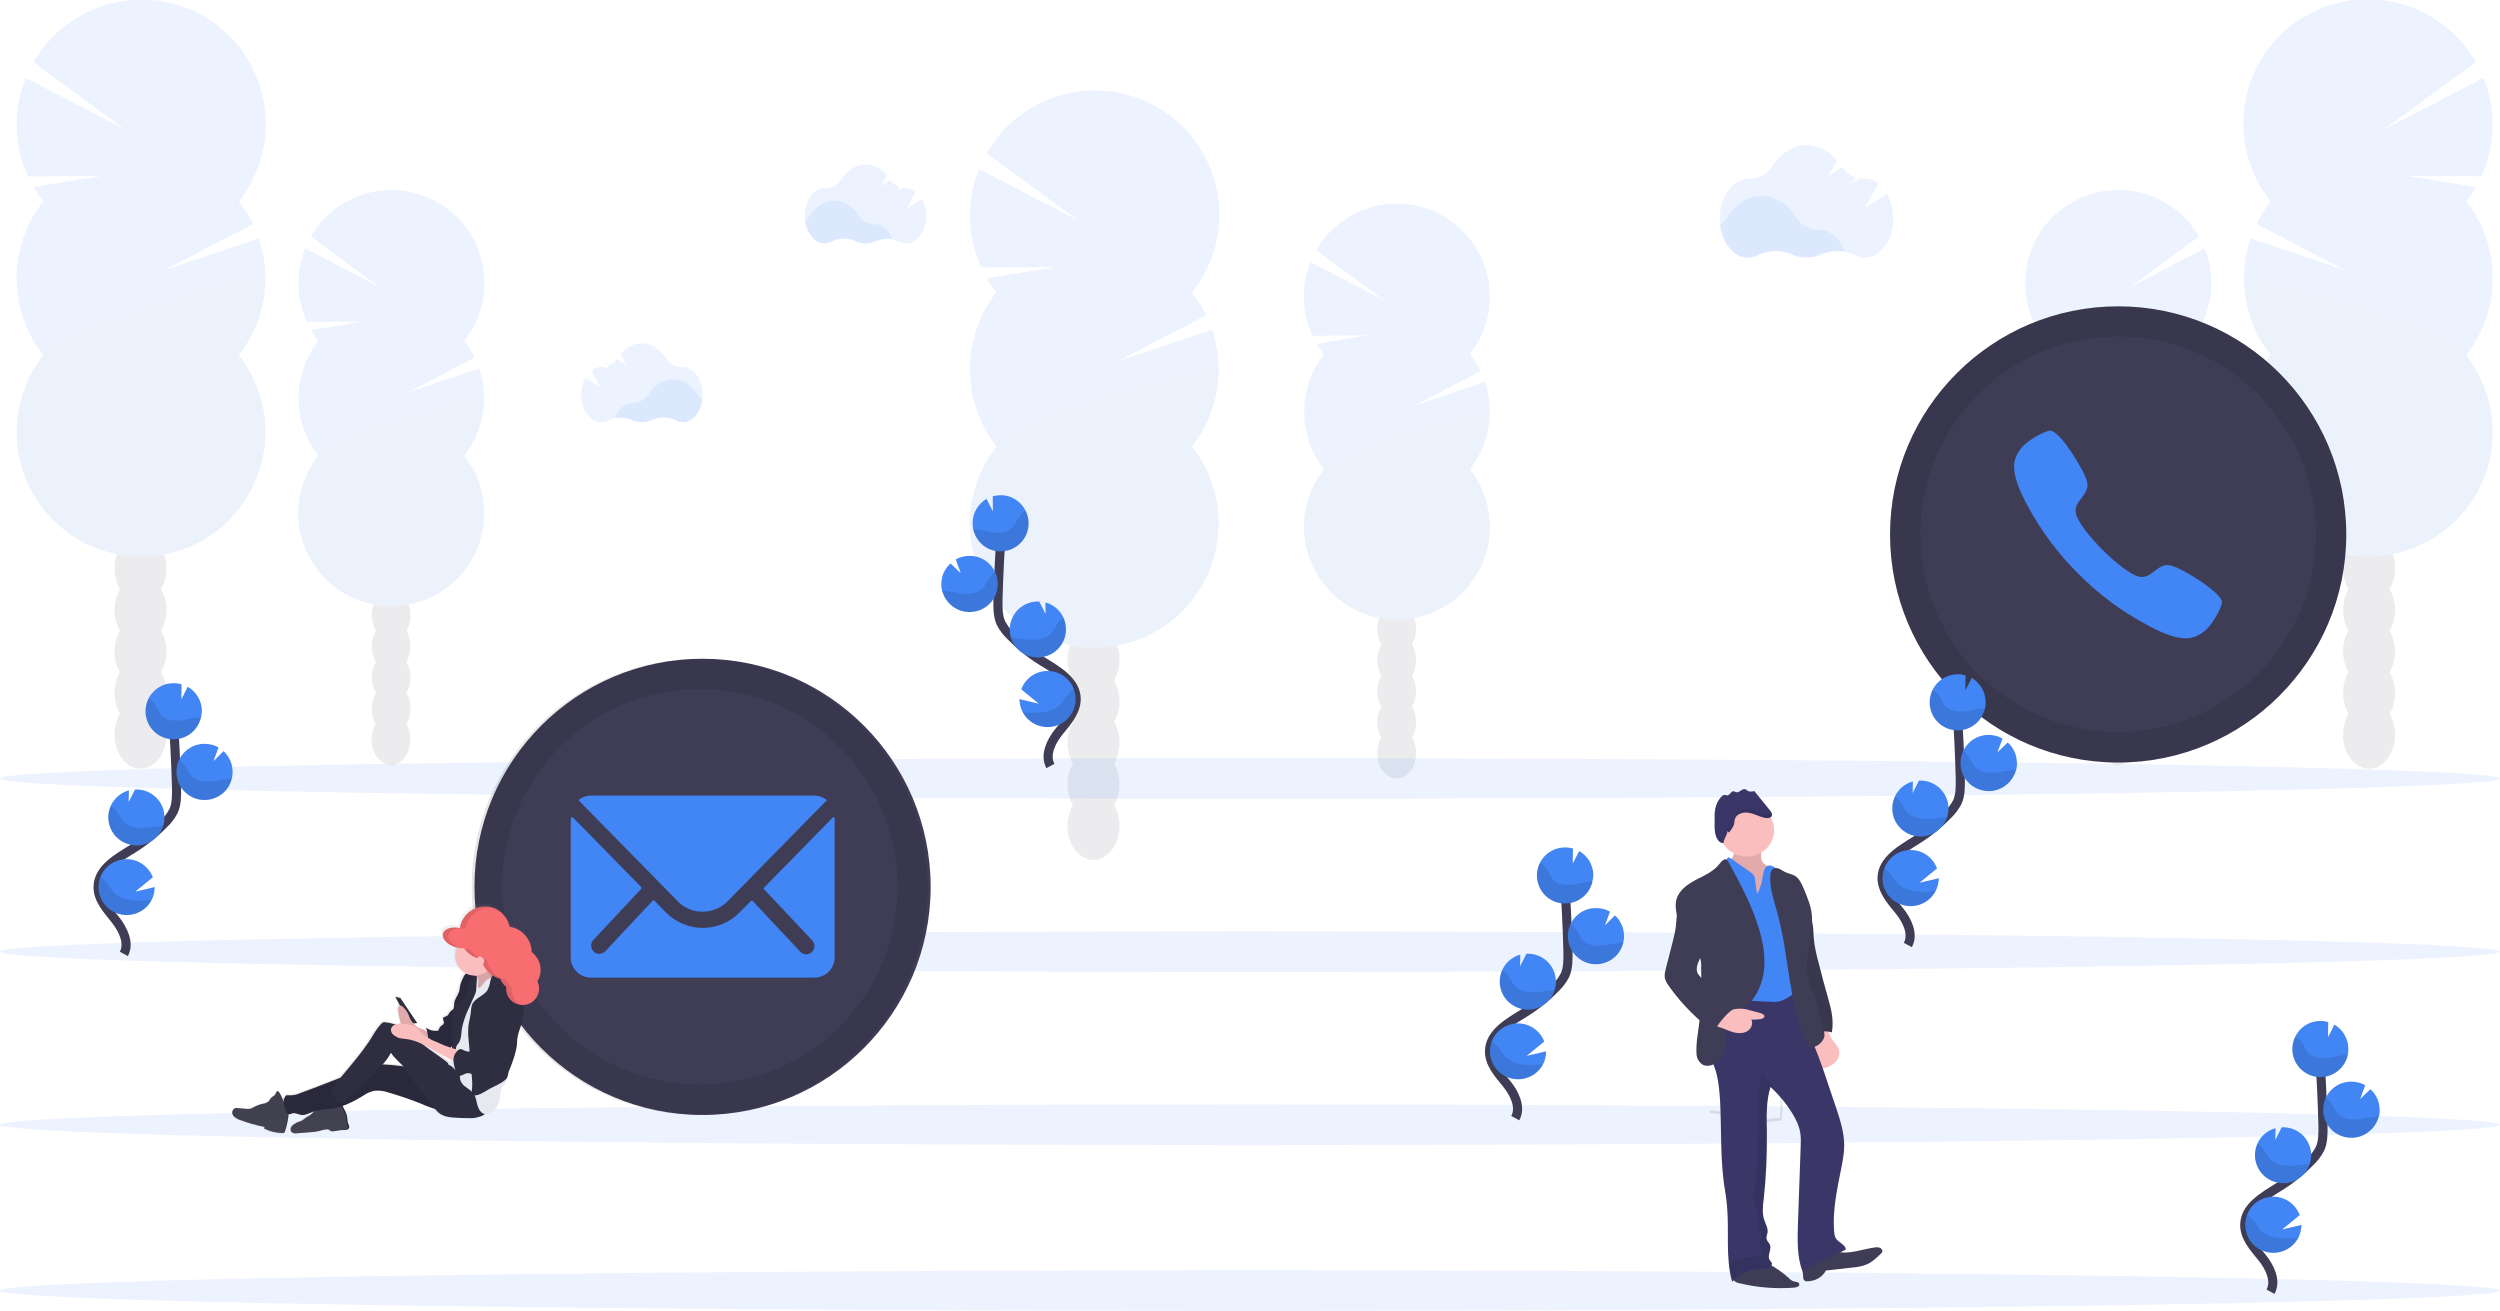 <?xml version="1.0" encoding="utf-8"?>
<!-- Generator: Adobe Illustrator 19.0.0, SVG Export Plug-In . SVG Version: 6.00 Build 0)  -->
<svg version="1.1" id="ae37f038-3a9e-4b82-ad68-fc94ba16af2a"
	 xmlns="http://www.w3.org/2000/svg" xmlns:xlink="http://www.w3.org/1999/xlink" x="0px" y="0px" viewBox="242 109.3 1096 574.7"
	 style="enable-background:new 242 109.3 1096 574.7;" xml:space="preserve">
<style type="text/css">
	.st0{fill:none;}
	.st1{opacity:0.1;}
	.st2{fill:#3F3D56;}
	.st3{fill:#4285F4;}
	.st4{opacity:0.1;enable-background:new    ;}
	.st5{opacity:0.1;fill:#4285F4;enable-background:new    ;}
	.st6{fill:none;stroke:#3F3D56;stroke-width:4;stroke-miterlimit:10;}
	.st7{fill:url(#SVGID_1_);}
	.st8{fill:url(#SVGID_2_);}
	.st9{opacity:0.1;fill:none;stroke:#000000;stroke-miterlimit:10;enable-background:new    ;}
	.st10{fill:#FBBEBE;}
	.st11{fill:#2F2E41;}
	.st12{fill:#E8E8F0;}
	.st13{fill:url(#SVGID_3_);}
	.st14{fill:#F86D70;}
	.st15{fill:#3A3768;}
</style>
<pattern  x="242" y="684" width="36.9" height="49.5" patternUnits="userSpaceOnUse" id="ad310e25-2b04-44c8-bb7b-9823891" viewBox="0 -49.5 36.9 49.5" style="overflow:visible;">
	<g>
		<polygon class="st0" points="0,0 36.9,0 36.9,-49.5 0,-49.5 		"/>
		<polygon class="st0" points="0,0 36.9,0 36.9,-49.5 0,-49.5 		"/>
		<path d="M4.3-13.2c4.5,0,4.5,7,0,7S-0.2-13.2,4.3-13.2z"/>
		<path d="M4.5-17.2c4.5,0,4.5,7,0,7S0-17.2,4.5-17.2z"/>
		<path d="M4.5-20.9c4.5,0,4.5,7,0,7S0-20.9,4.5-20.9z"/>
		<path d="M3.4-24.7c4.5,0,4.5,7,0,7S-1.1-24.7,3.4-24.7z"/>
		<path d="M1.1-28.3l0.2-0.4c1-1.7,3.1-2.2,4.8-1.3c1.6,1,2.2,3.1,1.3,4.8l-0.2,0.4c-1,1.7-3.1,2.2-4.8,1.3
			C0.7-24.5,0.2-26.6,1.1-28.3z"/>
		<path d="M1.5-30.1l0.2-0.6c0.3-0.9,0.8-1.6,1.6-2.1c0.8-0.5,1.8-0.6,2.7-0.3c1.9,0.5,2.9,2.4,2.4,4.3l-0.2,0.6
			c-0.3,0.9-0.8,1.6-1.6,2.1c-0.8,0.5-1.8,0.6-2.7,0.4C2.1-26.3,1-28.2,1.5-30.1z"/>
		<path d="M1.6-33.9v-0.4c0-1.9,1.6-3.5,3.5-3.5c1.9,0,3.5,1.6,3.5,3.5v0.4c0,1.9-1.6,3.5-3.5,3.5C3.2-30.4,1.6-32,1.6-33.9z"/>
		<path d="M4.9-42.3c4.5,0,4.5,7,0,7S0.4-42.3,4.9-42.3z"/>
		<path d="M1.8-42v-0.2c0-1.9,1.6-3.5,3.5-3.5c1.9,0,3.5,1.6,3.5,3.5v0.2c0,1.9-1.6,3.5-3.5,3.5C3.4-38.5,1.8-40.1,1.8-42z"/>
		<path d="M6-49.3c4.5,0,4.5,7,0,7S1.5-49.3,6-49.3z"/>
		<path d="M10-14.1c4.5,0,4.5,7,0,7S5.5-14.1,10-14.1z"/>
		<path d="M6.6-20.9c4.5,0,4.5,7,0,7S2.1-20.9,6.6-20.9z"/>
		<path d="M8.5-27c4.5,0,4.5,7,0,7S4-27,8.5-27z"/>
		<path d="M8.5-29.3c4.5,0,4.5,7,0,7S4-29.3,8.5-29.3z"/>
		<path d="M14.9-33.8c4.5,0,4.5,7,0,7S10.4-33.8,14.9-33.8z"/>
		<path d="M9.8-38.5c4.5,0,4.5,7,0,7S5.3-38.5,9.8-38.5z"/>
		<path d="M10.6-45.1c4.5,0,4.5,7,0,7S6.1-45.1,10.6-45.1z"/>
		<path d="M10.6-49.5c4.5,0,4.5,7,0,7S6.1-49.5,10.6-49.5z"/>
		<path d="M12.8-18.1c2.6,0,2.6,4,0,4S10.3-18.1,12.8-18.1z"/>
		<path d="M13-20.4c2.6,0,2.6,4,0,4S10.4-20.4,13-20.4z"/>
		<path d="M13.1-21v-0.2c0-1.1,0.9-2,2-2s2,0.9,2,2v0.2c0,1.1-0.9,2-2,2S13.1-19.9,13.1-21z"/>
		<path d="M15.1-25.9c2.6,0,2.6,4,0,4S12.5-25.9,15.1-25.9z"/>
		<path d="M16.6-11.1c0.6,0,1,0.4,1,1s-0.4,1-1,1s-1-0.4-1-1S16.1-11.1,16.6-11.1z"/>
		<path d="M21.7-16.5c0.6,0,1,0.4,1,1c0,0.6-0.4,1-1,1s-1-0.4-1-1C20.7-16.1,21.2-16.5,21.7-16.5z"/>
		<path d="M16.9-8.9v0.4c0,0.6-0.4,1-1,1c-0.6,0-1-0.4-1-1v-0.4c0-0.6,0.4-1,1-1C16.4-9.9,16.9-9.5,16.9-8.9z"/>
		<path d="M16.5-4.8v0.2c0,0.6-0.4,1-1,1c-0.6,0-1-0.4-1-1v-0.2c0-0.6,0.4-1,1-1C16-5.8,16.5-5.3,16.5-4.8z"/>
		<path d="M15.5-2c0.6,0,1,0.4,1,1s-0.4,1-1,1c-0.6,0-1-0.4-1-1S14.9-2,15.5-2z"/>
		<path d="M10.6-2c0.6,0,1,0.4,1,1s-0.4,1-1,1s-1-0.4-1-1S10-2,10.6-2z"/>
		<path d="M10.4-4.7c0.6,0,1,0.4,1,1s-0.4,1-1,1s-1-0.4-1-1S9.8-4.7,10.4-4.7z"/>
		<path d="M7.4-6.2c0.6,0,1,0.4,1,1s-0.4,1-1,1s-1-0.4-1-1S6.8-6.2,7.4-6.2z"/>
		<path d="M11.9-7.1h0.4c0.6,0,1,0.4,1,1s-0.4,1-1,1h-0.4c-0.6,0-1-0.4-1-1S11.3-7.1,11.9-7.1z"/>
		<path d="M13.3-11l0.6-1.3c0.3-0.5,0.9-0.6,1.4-0.4c0,0,0,0,0,0c0.5,0.3,0.6,0.9,0.4,1.4c0,0,0,0,0,0L15-10
			c-0.3,0.5-0.9,0.6-1.4,0.4c0,0,0,0,0,0C13.2-9.9,13-10.5,13.3-11z"/>
		<path d="M18.4-19.3v-0.2c0-0.6,0.4-1,1-1s1,0.4,1,1v0.2c0,0.6-0.4,1-1,1S18.4-18.8,18.4-19.3z"/>
		<path d="M20.7-24.9l0.2-0.4c0.6-1.1,2.3-0.1,1.7,1l-0.2,0.4C21.8-22.8,20.1-23.8,20.7-24.9z"/>
		<path d="M22.1-29.4c-0.5-0.5-0.8-1.1-0.8-1.9c0-0.6,0.4-1,1-1s1,0.4,1,1c0,0.2,0.1,0.3,0.3,0.4c0.4,0.4,0.4,1,0,1.4c0,0,0,0,0,0
			C23.2-29,22.5-29,22.1-29.4z"/>
		<path d="M20.3-33.4l-0.5-1.7c-0.4-1.2,1.5-1.8,1.9-0.5l0.5,1.7C22.6-32.7,20.7-32.2,20.3-33.4z"/>
		<path d="M19.4-37h-0.2c-0.6,0-1-0.4-1-1s0.4-1,1-1h0.2c0.6,0,1,0.4,1,1S20-37,19.4-37z"/>
		<path d="M17.6-41.5l-0.2-0.4c-0.6-1.2,1.1-2.2,1.7-1l0.2,0.4C19.9-41.3,18.2-40.3,17.6-41.5z"/>
		<path d="M15.8-47.9v-0.6c0-0.6,0.4-1,1-1c0.6,0,1,0.4,1,1v0.6c0,0.6-0.4,1-1,1S15.8-47.3,15.8-47.9z"/>
		<path d="M14.3-49.4c0.6,0,1,0.4,1,1s-0.4,1-1,1s-1-0.4-1-1S13.8-49.4,14.3-49.4z"/>
		<path d="M14.3-41.3c0.6,0,1,0.4,1,1s-0.4,1-1,1s-1-0.4-1-1S13.8-41.3,14.3-41.3z"/>
		<path d="M17.1-36.5c0.6,0.3,1,1,1,1.6c0,0.6-0.4,1-1,1s-1-0.4-1-1c0,0.1,0.2,0.2,0,0.1C15-35.3,16-37,17.1-36.5z"/>
		<path d="M17.4-31.3c0.6,0,1,0.4,1,1s-0.4,1-1,1s-1-0.4-1-1S16.8-31.3,17.4-31.3z"/>
		<path d="M18.1-28.5c0.6,0,1,0.4,1,1s-0.4,1-1,1s-1-0.4-1-1S17.6-28.5,18.1-28.5z"/>
		<path d="M19-24.9l0.2,0.4c0.6,1.1-1.1,2.2-1.7,1l-0.2-0.4C16.7-25.1,18.4-26.1,19-24.9z"/>
		<path d="M17.9-16c0.6,0,1,0.4,1,1s-0.4,1-1,1s-1-0.4-1-1S17.4-16,17.9-16z"/>
		<path d="M24.6-16l0.6-0.9c0.3-0.4,1-0.5,1.4-0.2c0.4,0.3,0.5,0.8,0.3,1.2l-0.6,1c-0.3,0.5-0.9,0.6-1.4,0.3
			C24.6-15,24.4-15.5,24.6-16L24.6-16z"/>
		<path d="M34.9-29.7v-0.2c0-0.6,0.4-1,1-1s1,0.4,1,1v0.2c0,0.6-0.4,1-1,1S34.9-29.2,34.9-29.7z"/>
		<path d="M24-39.2c0.6,0,1,0.4,1,1s-0.4,1-1,1s-1-0.4-1-1S23.5-39.2,24-39.2z"/>
		<path d="M22.9-29c0.6,0,1,0.4,1,1s-0.4,1-1,1s-1-0.4-1-1S22.3-29,22.9-29z"/>
		<path d="M18.2-21.9l0.6,0.6c0.9,0.9-0.5,2.3-1.4,1.4l-0.6-0.6C15.9-21.4,17.3-22.8,18.2-21.9z"/>
	</g>
</pattern>
<title>contact us</title>
<g class="st1">
	<ellipse class="st2" cx="721.4" cy="471.4" rx="11.4" ry="14.9"/>
	<path class="st2" d="M730.4,407.6c1.6-2.8,2.4-5.9,2.4-9.1c0-8.2-5.1-14.9-11.4-14.9s-11.4,6.7-11.4,14.9c0,3.2,0.8,6.3,2.4,9.1
		c-3.2,5.7-3.2,12.6,0,18.2c-3.2,5.7-3.2,12.6,0,18.2c-1.6,2.8-2.4,5.9-2.4,9.1c0,8.2,5.1,14.9,11.4,14.9s11.4-6.7,11.4-14.9
		c0-3.2-0.8-6.3-2.4-9.1c3.2-5.7,3.2-12.6,0-18.2C733.6,420.2,733.6,413.3,730.4,407.6L730.4,407.6z"/>
	<ellipse class="st2" cx="721.4" cy="380.3" rx="11.4" ry="14.9"/>
	<ellipse class="st2" cx="721.4" cy="362.1" rx="11.4" ry="14.9"/>
	<path class="st3" d="M678.8,237.5c-1.6-2-3-4.1-4.2-6.2l29.9-4.9l-32.3,0.2c-6.3-13.7-6.6-29.3-1-43.2l43.4,22.5l-40-29.4
		c14.9-26.2,48.2-35.3,74.4-20.4c26.2,14.9,35.3,48.2,20.4,74.4c-1.4,2.5-3,4.8-4.8,7.1c2.4,3.1,4.5,6.4,6.2,9.9l-38.8,20.2
		l41.4-13.9c5.9,17.5,2.6,36.7-8.8,51.2c18.6,23.7,14.5,57.9-9.1,76.6c-23.7,18.6-57.9,14.5-76.6-9.1c-15.6-19.8-15.6-47.6,0-67.4
		C663.3,285.2,663.3,257.3,678.8,237.5L678.8,237.5z"/>
	<path class="st4" d="M776.2,271.2c0,12.2-4.1,24.1-11.7,33.7c18.6,23.7,14.5,57.9-9.1,76.6c-23.7,18.6-57.9,14.5-76.6-9.1
		c-15.6-19.8-15.6-47.6,0-67.4C671.5,295.6,776.2,265.1,776.2,271.2z"/>
</g>
<g class="st1">
	<ellipse class="st2" cx="854.3" cy="439.5" rx="8.5" ry="11.1"/>
	<path class="st2" d="M861,391.9c1.2-2.1,1.8-4.4,1.8-6.8c0-6.1-3.8-11.1-8.5-11.1s-8.5,5-8.5,11.1c0,2.4,0.6,4.7,1.8,6.8
		c-2.4,4.2-2.4,9.4,0,13.6c-2.4,4.2-2.4,9.4,0,13.6c-1.2,2.1-1.8,4.4-1.8,6.8c0,6.1,3.8,11.1,8.5,11.1s8.5-5,8.5-11.1
		c0-2.4-0.6-4.7-1.8-6.8c2.4-4.2,2.4-9.4,0-13.6C863.4,401.3,863.4,396.1,861,391.9z"/>
	<ellipse class="st2" cx="854.3" cy="371.5" rx="8.5" ry="11.1"/>
	<ellipse class="st2" cx="854.3" cy="357.9" rx="8.5" ry="11.1"/>
	<path class="st3" d="M822.4,264.7c-1.2-1.5-2.2-3-3.2-4.7l22.3-3.7l-24.2,0.2c-4.7-10.2-5-21.9-0.8-32.3l32.4,16.8l-29.9-22
		c11.2-19.5,36.2-26.2,55.7-15c19.5,11.2,26.2,36.2,15,55.7c-1,1.7-2.1,3.3-3.3,4.9c1.8,2.3,3.4,4.8,4.7,7.4l-29,15.1l30.9-10.4
		c4.4,13,1.9,27.4-6.6,38.3c13.9,17.7,10.9,43.3-6.8,57.2c-17.7,13.9-43.3,10.9-57.2-6.8c-11.7-14.8-11.7-35.6,0-50.4
		C810.9,300.3,810.9,279.5,822.4,264.7L822.4,264.7z"/>
	<path class="st4" d="M895.2,289.9c0,9.1-3.1,18-8.7,25.2c13.9,17.7,10.9,43.3-6.8,57.2c-17.7,13.9-43.3,10.9-57.2-6.8
		c-11.7-14.8-11.7-35.6,0-50.4C817,308.2,895.2,285.4,895.2,289.9z"/>
</g>
<g class="st1">
	<ellipse class="st2" cx="1280.6" cy="431.4" rx="11.4" ry="14.9"/>
	<path class="st2" d="M1271.6,367.6c-1.6-2.8-2.4-5.9-2.4-9.1c0-8.2,5.1-14.9,11.4-14.9s11.4,6.7,11.4,14.9c0,3.2-0.8,6.3-2.4,9.1
		c3.2,5.7,3.2,12.6,0,18.2c3.2,5.7,3.2,12.6,0,18.2c1.6,2.8,2.4,5.9,2.4,9.1c0,8.2-5.1,14.9-11.4,14.9s-11.4-6.7-11.4-14.9
		c0-3.2,0.8-6.3,2.4-9.1c-3.2-5.7-3.2-12.6,0-18.2C1268.4,380.2,1268.4,373.3,1271.6,367.6z"/>
	<ellipse class="st2" cx="1280.6" cy="340.3" rx="11.4" ry="14.9"/>
	<ellipse class="st2" cx="1280.6" cy="322.1" rx="11.4" ry="14.9"/>
	<path class="st3" d="M1323.2,197.5c1.6-2,3-4.1,4.2-6.2l-29.9-4.9l32.3,0.2c6.3-13.7,6.6-29.3,1-43.2l-43.4,22.5l40-29.4
		c-14.9-26.2-48.2-35.3-74.4-20.4c-26.2,14.9-35.3,48.2-20.4,74.4c1.4,2.5,3,4.8,4.8,7.1c-2.4,3.1-4.5,6.4-6.2,9.9l38.8,20.2
		l-41.4-13.9c-5.9,17.5-2.6,36.7,8.8,51.2c-18.6,23.7-14.5,57.9,9.1,76.6s57.9,14.5,76.6-9.1c15.6-19.8,15.6-47.6,0-67.4
		C1338.7,245.2,1338.7,217.3,1323.2,197.5L1323.2,197.5z"/>
	<path class="st4" d="M1225.8,231.2c0,12.2,4.1,24.1,11.7,33.7c-18.6,23.7-14.5,57.9,9.1,76.6s57.9,14.5,76.6-9.1
		c15.6-19.8,15.6-47.6,0-67.4C1330.5,255.6,1225.8,225.1,1225.8,231.2z"/>
</g>
<g class="st1">
	<ellipse class="st2" cx="1170.7" cy="433.5" rx="8.5" ry="11.1"/>
	<path class="st2" d="M1164,385.9c-1.2-2.1-1.8-4.4-1.8-6.8c0-6.1,3.8-11.1,8.5-11.1s8.5,5,8.5,11.1c0,2.4-0.6,4.7-1.8,6.8
		c2.4,4.2,2.4,9.4,0,13.6c2.4,4.2,2.4,9.4,0,13.6c1.2,2.1,1.8,4.4,1.8,6.8c0,6.1-3.8,11.1-8.5,11.1s-8.5-5-8.5-11.1
		c0-2.4,0.6-4.7,1.8-6.8c-2.4-4.2-2.4-9.4,0-13.6C1161.6,395.3,1161.6,390.1,1164,385.9z"/>
	<ellipse class="st2" cx="1170.7" cy="365.5" rx="8.5" ry="11.1"/>
	<ellipse class="st2" cx="1170.7" cy="351.9" rx="8.5" ry="11.1"/>
	<path class="st3" d="M1202.6,258.7c1.2-1.5,2.2-3,3.2-4.7l-22.3-3.7l24.2,0.2c4.7-10.2,5-21.9,0.8-32.3l-32.4,16.8l29.9-22
		c-11.2-19.5-36.2-26.2-55.7-15c-19.5,11.2-26.2,36.2-15,55.7c1,1.7,2.1,3.3,3.3,4.9c-1.8,2.3-3.4,4.8-4.7,7.4l29,15.1l-30.9-10.4
		c-4.4,13-1.9,27.4,6.6,38.3c-13.9,17.7-10.9,43.3,6.8,57.2c17.7,13.9,43.3,10.9,57.2-6.8c11.7-14.8,11.7-35.6,0-50.4
		C1214.2,294.3,1214.2,273.5,1202.6,258.7L1202.6,258.7z"/>
	<path class="st4" d="M1129.8,283.9c0,9.1,3.1,18,8.7,25.2c-13.9,17.7-10.9,43.3,6.8,57.2c17.7,13.9,43.3,10.9,57.2-6.8
		c11.7-14.8,11.7-35.6,0-50.4C1208,302.2,1129.8,279.4,1129.8,283.9z"/>
</g>
<g class="st1">
	<ellipse class="st2" cx="303.6" cy="431.4" rx="11.4" ry="14.9"/>
	<path class="st2" d="M312.6,367.6c1.6-2.8,2.4-5.9,2.4-9.1c0-8.2-5.1-14.9-11.4-14.9s-11.4,6.7-11.4,14.9c0,3.2,0.8,6.3,2.4,9.1
		c-3.2,5.7-3.2,12.6,0,18.2c-3.2,5.7-3.2,12.6,0,18.2c-1.6,2.8-2.4,5.9-2.4,9.1c0,8.2,5.1,14.9,11.4,14.9s11.4-6.7,11.4-14.9
		c0-3.2-0.8-6.3-2.4-9.1c3.2-5.7,3.2-12.6,0-18.2C315.8,380.2,315.8,373.3,312.6,367.6L312.6,367.6z"/>
	<ellipse class="st2" cx="303.6" cy="340.3" rx="11.4" ry="14.9"/>
	<ellipse class="st2" cx="303.6" cy="322.1" rx="11.4" ry="14.9"/>
	<path class="st3" d="M261,197.5c-1.6-2-3-4.1-4.2-6.2l29.9-4.9l-32.4,0.3c-6.3-13.7-6.6-29.3-1-43.2l43.4,22.5l-40-29.4
		c14.9-26.1,48.3-35.2,74.4-20.3c26.1,14.9,35.2,48.3,20.3,74.4c-1.4,2.4-2.9,4.7-4.7,6.9c2.4,3.1,4.5,6.4,6.2,9.9l-38.8,20.2
		l41.4-13.9c5.9,17.5,2.6,36.7-8.8,51.2c18.6,23.7,14.5,57.9-9.1,76.6s-57.9,14.5-76.6-9.1c-15.6-19.8-15.6-47.6,0-67.4
		C245.4,245.2,245.4,217.3,261,197.5L261,197.5z"/>
	<path class="st4" d="M358.4,231.2c0,12.2-4.1,24.1-11.7,33.7c18.6,23.7,14.5,57.9-9.1,76.6s-57.9,14.5-76.6-9.1
		c-15.6-19.8-15.6-47.6,0-67.4C253.7,255.6,358.4,225.1,358.4,231.2z"/>
</g>
<g class="st1">
	<ellipse class="st2" cx="413.4" cy="433.5" rx="8.5" ry="11.1"/>
	<path class="st2" d="M420.2,385.9c1.2-2.1,1.8-4.4,1.8-6.8c0-6.1-3.8-11.1-8.5-11.1s-8.5,5-8.5,11.1c0,2.4,0.6,4.7,1.8,6.8
		c-2.4,4.2-2.4,9.4,0,13.6c-2.4,4.2-2.4,9.4,0,13.6c-1.2,2.1-1.8,4.4-1.8,6.8c0,6.1,3.8,11.1,8.5,11.1s8.5-5,8.5-11.1
		c0-2.4-0.6-4.7-1.8-6.8c2.4-4.2,2.4-9.4,0-13.6C422.5,395.3,422.5,390.1,420.2,385.9z"/>
	<ellipse class="st2" cx="413.4" cy="365.5" rx="8.5" ry="11.1"/>
	<ellipse class="st2" cx="413.4" cy="351.9" rx="8.5" ry="11.1"/>
	<path class="st3" d="M381.6,258.7c-1.2-1.5-2.2-3-3.2-4.7l22.4-3.7l-24.2,0.2c-4.7-10.2-5-21.9-0.8-32.3l32.4,16.8l-29.9-22
		c11.2-19.5,36.2-26.2,55.7-14.9c19.5,11.2,26.2,36.2,14.9,55.7c-1,1.7-2.1,3.3-3.3,4.9c1.8,2.3,3.4,4.8,4.6,7.4l-29,15.1l30.9-10.4
		c4.4,13,1.9,27.4-6.6,38.3c13.9,17.7,10.9,43.3-6.8,57.2c-17.7,13.9-43.3,10.9-57.2-6.8c-11.7-14.8-11.7-35.6,0-50.4
		C370,294.3,370,273.5,381.6,258.7L381.6,258.7z"/>
	<path class="st4" d="M454.4,283.9c0,9.1-3.1,18-8.7,25.2c13.9,17.7,10.9,43.3-6.8,57.2c-17.7,13.9-43.3,10.9-57.2-6.8
		c-11.7-14.8-11.7-35.6,0-50.4C376.1,302.2,454.4,279.4,454.4,283.9z"/>
</g>
<ellipse class="st5" cx="790" cy="602.4" rx="548" ry="8.9"/>
<ellipse class="st5" cx="790" cy="675.1" rx="548" ry="8.9"/>
<ellipse class="st5" cx="790" cy="450.6" rx="548" ry="8.9"/>
<ellipse class="st5" cx="790" cy="526.5" rx="548" ry="8.9"/>
<path class="st5" d="M1050.8,219.6c-3.6-0.7-7.3-0.3-10.6,1.2c-4.1,1.8-8.7,1.8-12.7,0c-4.8-2.1-10.3-2-15,0.3
	c-1.3,0.7-2.8,1.1-4.3,1.1c-6.1,0-11.1-6.1-12.2-14.2c1.2-0.9,2.2-2,3-3.3c3.6-5.7,9.1-9.4,15.3-9.4s11.6,3.6,15.2,9.3
	c2.2,3.5,6,5.6,10.1,5.5h0.2C1044.6,210.1,1048.8,214,1050.8,219.6z"/>
<path class="st5" d="M1069.3,194.3l-9.8,6.2l6-10.8c-1.7-1.3-3.8-2.1-5.9-2.1h-0.2c-0.7,0-1.3,0-2-0.1l-3.4,2.1l1.4-2.6
	c-2.4-0.8-4.4-2.4-5.8-4.4l-6,3.8l3.8-6.8c-3.5-4.2-8.2-6.7-13.3-6.7c-6.2,0-11.7,3.7-15.3,9.4c-2.1,3.5-6,5.6-10.1,5.4h-0.3
	c-6.8,0-12.4,7.8-12.4,17.3c0,9.6,5.5,17.3,12.4,17.3c1.5,0,3-0.4,4.3-1.1c4.7-2.3,10.2-2.4,15-0.3c4.1,1.8,8.7,1.8,12.7,0
	c4.8-2.1,10.2-2,14.9,0.3c1.3,0.7,2.8,1.1,4.3,1.1c6.8,0,12.4-7.8,12.4-17.3C1071.9,201.2,1071,197.5,1069.3,194.3z"/>
<path class="st5" d="M633.3,214.2c-2.5-0.5-5.1-0.2-7.4,0.8c-2.8,1.3-6.1,1.3-8.9,0c-3.4-1.5-7.2-1.4-10.5,0.2c-0.9,0.5-2,0.7-3,0.8
	c-4.3,0-7.8-4.3-8.5-9.9c0.8-0.6,1.6-1.4,2.1-2.3c2.5-4,6.3-6.6,10.7-6.6s8.1,2.6,10.6,6.5c1.5,2.4,4.2,3.9,7.1,3.9h0.1
	C628.9,207.6,631.8,210.3,633.3,214.2z"/>
<path class="st5" d="M646.2,196.5l-6.9,4.4l4.2-7.6c-1.2-0.9-2.6-1.5-4.2-1.5h-0.1c-0.5,0-1,0-1.4-0.1l-2.3,1.5l1-1.8
	c-1.7-0.6-3.1-1.7-4.1-3.1l-4.2,2.6l2.6-4.8c-2.2-2.9-5.7-4.6-9.3-4.7c-4.3,0-8.2,2.6-10.7,6.6c-1.5,2.4-4.2,3.9-7.1,3.8h-0.2
	c-4.8,0-8.7,5.4-8.7,12.1s3.9,12.1,8.7,12.1c1,0,2.1-0.3,3-0.8c3.3-1.6,7.1-1.7,10.5-0.2c1.4,0.6,2.9,1,4.5,1c1.5,0,3-0.3,4.4-0.9
	c3.3-1.4,7.1-1.4,10.4,0.2c0.9,0.5,2,0.7,3,0.7c4.8,0,8.7-5.4,8.7-12.1C648.1,201.3,647.4,198.8,646.2,196.5z"/>
<path class="st5" d="M511.6,292.6c2.5-0.5,5.1-0.2,7.4,0.8c2.8,1.3,6.1,1.3,8.9,0c3.4-1.5,7.2-1.4,10.5,0.2c0.9,0.5,2,0.8,3,0.8
	c4.3,0,7.8-4.3,8.5-9.9c-0.8-0.6-1.6-1.4-2.1-2.3c-2.5-4-6.4-6.6-10.7-6.6s-8.2,2.5-10.7,6.5c-1.5,2.4-4.2,3.9-7.1,3.9h-0.1
	C515.9,286,513,288.7,511.6,292.6z"/>
<path class="st5" d="M498.6,274.9l6.9,4.4l-4.2-7.6c1.2-0.9,2.6-1.5,4.2-1.5h0.1c0.5,0,1,0,1.4-0.1l2.3,1.5l-1-1.8
	c1.6-0.6,3.1-1.7,4.1-3.1l4.2,2.6l-2.6-4.8c2.2-2.9,5.7-4.6,9.3-4.7c4.3,0,8.2,2.6,10.7,6.6c1.5,2.4,4.2,3.9,7.1,3.8h0.2
	c4.8,0,8.7,5.4,8.7,12.1s-3.9,12.1-8.7,12.1c-1,0-2.1-0.3-3-0.8c-3.3-1.6-7.1-1.7-10.5-0.2c-1.4,0.6-2.9,1-4.5,1
	c-1.5,0-3-0.3-4.4-0.9c-3.3-1.4-7.1-1.4-10.4,0.2c-0.9,0.5-2,0.7-3,0.7c-4.8,0-8.7-5.4-8.7-12.1
	C496.8,279.8,497.4,277.2,498.6,274.9z"/>
<path class="st6" d="M906.3,599.5c2.6-4.8-0.3-10.8-3.8-15.1s-7.6-8.8-7.5-14.3c0.1-7.9,8.5-12.6,15.2-16.7c5-3.1,9.6-6.8,13.7-11
	c1.7-1.6,3.1-3.5,4.2-5.6c1.4-3.1,1.3-6.6,1.3-10c-0.3-11.3-0.8-22.5-1.7-33.8"/>
<path class="st3" d="M940.5,492.5c-0.2-4.2-2.5-8-6.2-10.1l-2.8,5.5l0.1-6.6c-6.5-1.9-13.4,1.8-15.3,8.3c-1.9,6.5,1.8,13.4,8.3,15.3
	c6.5,1.9,13.4-1.8,15.3-8.3C940.3,495.2,940.5,493.8,940.5,492.5z"/>
<path class="st3" d="M918.5,575.8c-3.1,6-10.5,8.4-16.6,5.3c-3.9-2-6.4-5.9-6.7-10.3c-0.1-1.7,0.2-3.4,0.8-5c2.5-6.3,9.6-9.5,16-7
	c3.2,1.3,5.8,3.9,7,7.1l-7.7,6.3l8.5-2C919.8,572.1,919.4,574.1,918.5,575.8z"/>
<path class="st3" d="M912.4,551.9c-6.8,0.3-12.6-4.9-12.9-11.7c-0.3-5.7,3.5-10.9,9-12.4l-0.1,5.1l2.8-5.5l0,0
	c6.8-0.3,12.6,4.9,12.9,11.7S919.2,551.6,912.4,551.9L912.4,551.9z"/>
<path class="st3" d="M942.3,532c-6.8,0.4-12.6-4.9-12.9-11.7c-0.4-6.8,4.9-12.6,11.7-12.9c2.3-0.1,4.7,0.4,6.7,1.6l-2.2,6l4.4-4.4
	c5,4.6,5.3,12.4,0.8,17.4C948.6,530.4,945.5,531.8,942.3,532L942.3,532z"/>
<path class="st4" d="M938.8,495.8c-2.8,0.3-5.6,1.2-8.5,1.4s-6-0.5-7.8-2.7c-0.8-1.3-1.6-2.6-2.3-4c-0.8-1.2-1.8-2.2-3.1-2.9
	c-3.1,6.1-0.7,13.5,5.4,16.6c6.1,3.1,13.5,0.7,16.6-5.4c0.5-1,0.8-2,1.1-3C939.7,495.7,939.3,495.7,938.8,495.8z"/>
<path class="st4" d="M942.3,532c-6.8,0.3-12.6-4.9-12.9-11.7c-0.1-2,0.3-4,1.2-5.8c1,0.7,1.8,1.5,2.5,2.5c0.7,1.4,1.6,2.8,2.4,4.1
	c1.9,2.3,5.2,3,8.2,2.8s5.8-1,8.8-1.3c0.4,0,0.8-0.1,1.2-0.1C952.5,527.9,947.8,531.8,942.3,532z"/>
<path class="st4" d="M912.4,551.9c-6.8,0.3-12.6-4.9-12.9-11.7c-0.1-1.9,0.3-3.8,1.1-5.6c1,0.7,1.9,1.5,2.6,2.5
	c0.8,1.4,1.7,2.8,2.7,4.2c2.1,2.3,5.6,3.1,8.7,3s6-0.8,9-1C922.1,548.2,917.6,551.6,912.4,551.9z"/>
<path class="st4" d="M918.5,575.8c-3.1,6-10.5,8.4-16.6,5.3c-3.9-2-6.4-5.9-6.7-10.3c-0.1-1.7,0.2-3.4,0.8-5c1,0.7,1.9,1.5,2.7,2.4
	c1.2,1.4,1.9,3,3.3,4.4c2.5,2.5,6.6,3.5,10.2,3.6C914.3,576.2,916.4,576,918.5,575.8z"/>
<path class="st6" d="M296.3,527.5c2.6-4.8-0.4-10.8-3.8-15.1s-7.6-8.8-7.5-14.3c0.1-7.9,8.5-12.6,15.2-16.7c5-3.1,9.6-6.8,13.7-11
	c1.7-1.6,3.1-3.5,4.2-5.6c1.4-3.1,1.3-6.6,1.3-10c-0.3-11.3-0.9-22.5-1.7-33.8"/>
<path class="st3" d="M330.5,420.5c-0.2-4.2-2.5-8-6.2-10.1l-2.8,5.5l0.1-6.6c-6.5-1.9-13.4,1.8-15.3,8.3c-1.9,6.5,1.8,13.4,8.3,15.3
	c6.5,1.9,13.4-1.8,15.3-8.3C330.3,423.2,330.5,421.8,330.5,420.5L330.5,420.5z"/>
<path class="st3" d="M308.5,503.8c-3.1,6-10.5,8.4-16.6,5.3c-3.9-2-6.4-5.9-6.7-10.3c-0.1-1.7,0.2-3.4,0.8-5c2.5-6.3,9.6-9.5,16-7
	c3.2,1.3,5.8,3.9,7,7.1l-7.7,6.3l8.5-2C309.8,500.1,309.4,502.1,308.5,503.8z"/>
<path class="st3" d="M302.4,479.9c-6.8,0.3-12.6-4.9-12.9-11.7c-0.3-5.7,3.5-10.9,9-12.4l-0.1,5.1l2.8-5.5l0,0
	c6.8-0.3,12.6,4.9,12.9,11.7S309.2,479.6,302.4,479.9L302.4,479.9z"/>
<path class="st3" d="M332.3,460c-6.8,0.4-12.6-4.9-12.9-11.7c-0.4-6.8,4.9-12.6,11.7-12.9c2.3-0.1,4.7,0.4,6.7,1.6l-2.2,6l4.4-4.4
	c5,4.6,5.3,12.4,0.8,17.4C338.6,458.4,335.5,459.8,332.3,460L332.3,460z"/>
<path class="st4" d="M328.8,423.8c-2.8,0.3-5.6,1.2-8.5,1.4s-6-0.5-7.8-2.7c-0.8-1.3-1.6-2.6-2.3-4c-0.8-1.2-1.8-2.2-3.1-2.9
	c-3.1,6.1-0.7,13.5,5.4,16.6c6.1,3.1,13.5,0.7,16.6-5.4c0.5-1,0.8-2,1.1-3C329.7,423.7,329.3,423.7,328.8,423.8z"/>
<path class="st4" d="M332.3,460c-6.8,0.3-12.6-4.9-12.9-11.7c-0.1-2,0.3-4,1.2-5.8c1,0.7,1.8,1.5,2.5,2.5c0.7,1.4,1.6,2.8,2.4,4.1
	c1.9,2.3,5.2,3,8.2,2.9c3-0.1,5.8-1,8.8-1.3c0.4,0,0.8-0.1,1.2-0.1C342.5,455.9,337.8,459.8,332.3,460z"/>
<path class="st4" d="M302.4,479.9c-6.8,0.3-12.6-4.9-12.9-11.7c-0.1-1.9,0.3-3.8,1.1-5.6c1,0.7,1.9,1.5,2.6,2.5
	c0.8,1.4,1.7,2.8,2.7,4.2c2.1,2.3,5.6,3.1,8.7,3c3.1-0.1,6-0.8,9-1C312.1,476.2,307.6,479.6,302.4,479.9z"/>
<path class="st4" d="M308.5,503.8c-3.1,6-10.5,8.4-16.6,5.3c-3.9-2-6.4-5.9-6.7-10.3c-0.1-1.7,0.2-3.4,0.8-5c1,0.7,1.9,1.5,2.7,2.4
	c1.2,1.4,1.9,3,3.3,4.4c2.5,2.5,6.6,3.5,10.2,3.6C304.3,504.2,306.4,504,308.5,503.8z"/>
<path class="st6" d="M702.5,445.1c-2.6-4.8,0.3-10.8,3.8-15.1s7.5-8.8,7.5-14.3c-0.1-7.9-8.5-12.6-15.2-16.7c-5-3.1-9.5-6.8-13.6-11
	c-1.7-1.6-3.1-3.5-4.2-5.6c-1.4-3.1-1.3-6.6-1.3-10c0.3-11.3,0.9-22.5,1.7-33.8"/>
<path class="st3" d="M668.4,338.1c0.2-4.2,2.5-8,6.1-10.1l2.8,5.5l-0.1-6.6c1.3-0.4,2.7-0.5,4-0.5c6.8,0.3,12,6.1,11.7,12.9
	c-0.3,6.8-6.1,12-12.9,11.7C673.3,350.7,668.1,344.9,668.4,338.1L668.4,338.1z"/>
<path class="st3" d="M690.3,421.4c3.1,6,10.5,8.4,16.6,5.3c6-3.1,8.4-10.5,5.3-16.6c-3.1-6-10.5-8.4-16.6-5.3
	c-2.7,1.4-4.8,3.8-5.9,6.7l7.7,6.3l-8.5-2C689,417.8,689.4,419.7,690.3,421.4z"/>
<path class="st3" d="M696.4,397.5c6.8,0.3,12.6-4.9,12.9-11.7c0.3-5.7-3.4-10.9-9-12.4l0.1,5.1l-2.8-5.5l0,0
	c-6.8-0.3-12.6,4.9-12.9,11.7c-0.1,1.4,0.1,2.8,0.5,4.2C686.7,393.8,691.2,397.3,696.4,397.5z"/>
<path class="st3" d="M666.5,377.6c6.8,0.3,12.6-4.9,12.9-11.7c0.3-6.8-4.9-12.6-11.7-12.9c-2.3-0.1-4.7,0.4-6.7,1.6l2.2,6l-4.5-4.3
	c-2.4,2.2-3.9,5.2-4,8.5c-0.1,1.1,0,2.3,0.3,3.4C656.4,373.6,661.1,377.4,666.5,377.6z"/>
<path class="st4" d="M670,341.4c2.8,0.3,5.6,1.2,8.5,1.4s6-0.5,7.8-2.7c0.8-1.3,1.6-2.6,2.3-4c0.8-1.2,1.8-2.2,3.1-2.9
	c3.1,6.1,0.7,13.5-5.4,16.6c-6.1,3.1-13.5,0.7-16.6-5.4c-0.5-1-0.9-2-1.1-3C669.1,341.3,669.6,341.4,670,341.4z"/>
<path class="st4" d="M666.5,377.6c6.8,0.3,12.6-4.9,12.9-11.7c0.1-2-0.3-4-1.2-5.8c-1,0.7-1.8,1.5-2.5,2.5c-0.7,1.4-1.6,2.8-2.4,4.1
	c-1.9,2.3-5.2,3-8.2,2.9s-5.8-1-8.8-1.3c-0.4,0-0.8-0.1-1.2-0.1C656.4,373.5,661,377.4,666.5,377.6z"/>
<path class="st4" d="M696.4,397.5c6.8,0.3,12.6-4.9,12.9-11.7c0.1-1.9-0.3-3.9-1.1-5.6c-1,0.7-1.9,1.5-2.6,2.5
	c-0.8,1.4-1.7,2.8-2.7,4.1c-2.1,2.3-5.6,3.1-8.7,3c-3.2-0.1-6-0.8-9-1C686.8,393.8,691.2,397.3,696.4,397.5z"/>
<path class="st4" d="M690.3,421.4c3.1,6,10.6,8.4,16.6,5.3c5.5-2.9,8-9.4,5.9-15.3c-1,0.7-1.9,1.5-2.7,2.4c-1.2,1.4-2,3-3.3,4.4
	c-2.5,2.5-6.6,3.5-10.2,3.6C694.5,421.8,692.4,421.7,690.3,421.4z"/>
<circle class="st2" cx="1170.6" cy="343.6" r="100"/>
<path class="st3" d="M1213.5,369.4c-3.5-3.5-11.8-8.7-16-10.7c-4.8-2.3-6.5-2.3-9.9,0.2c-2.8,2-4.7,3.9-7.9,3.2s-9.7-5.5-15.9-11.7
	c-6.2-6.2-11-12.6-11.7-15.9c-0.7-3.3,1.2-5.1,3.2-7.9c2.4-3.4,2.5-5.1,0.2-9.9c-2-4.1-7.2-12.5-10.7-16s-4.3-2.7-6.2-2
	c-2,0.8-3.9,1.8-5.7,3c-3.5,2.3-5.4,4.3-6.8,7.2s-2.9,8.3,5,22.5c5.9,10.9,13.3,20.8,22.1,29.5l0,0l0,0c8.7,8.8,18.7,16.3,29.6,22.1
	c14.2,8,19.6,6.4,22.5,5s4.9-3.3,7.2-6.8c1.2-1.8,2.2-3.7,3-5.7C1216.2,373.6,1217,372.8,1213.5,369.4z"/>
<path class="st4" d="M1170.6,243.6c-55.2,0-100,44.7-100,100s44.7,100,99.9,100c55.2,0,100-44.7,100.1-100c0,0,0-0.1,0-0.1
	C1270.5,288.4,1225.8,243.7,1170.6,243.6z M1170.6,430.2c-47.9,0-86.7-38.8-86.7-86.7c0-47.9,38.8-86.7,86.7-86.7
	s86.7,38.8,86.7,86.7v0C1257.2,391.4,1218.4,430.2,1170.6,430.2L1170.6,430.2L1170.6,430.2z"/>
<g class="st1">
	<path d="M1004.5,596.9c0,0-9.9-0.3-12.9-0.8c0,0.5,0,0.8,0,0.8c-0.8,0.8,13.8,1.2,13.8,1.2c0.2,0,0.4,0.1,0.5,0.2
		C1005.4,596.9,1004.5,596.9,1004.5,596.9z"/>
	<path d="M1021.8,580.8c-0.4-0.4-0.8-5.9-0.8-5.9c-0.2,0.1-0.4,0.2-0.7,0.2c0.1,1.7,0.4,4.2,0.7,4.5s2,10.2,1.6,14.9s0,4.7,0,4.7
		s-12.8,1.9-15.8,0.6c0,0.2,0.1,0.4,0.1,0.6c0.4,2.4,16.5,0,16.5,0s-0.4,0,0-4.7S1022.2,581.2,1021.8,580.8z"/>
	
		<pattern  id="SVGID_1_" xlink:href="#ad310e25-2b04-44c8-bb7b-9823891" patternTransform="matrix(1 0 0 -1 -72.72 -16092.77)"  class="st1">
	</pattern>
	<path class="st7" d="M1004.5,596.9c0,0-9.9-0.3-12.9-0.8c0,0.5,0,0.8,0,0.8c-0.8,0.8,13.8,1.2,13.8,1.2c0.2,0,0.4,0.1,0.5,0.2
		C1005.4,596.9,1004.5,596.9,1004.5,596.9z"/>
	
		<pattern  id="SVGID_2_" xlink:href="#ad310e25-2b04-44c8-bb7b-9823891" patternTransform="matrix(1 0 0 -1 -72.72 -16092.77)"  class="st1">
	</pattern>
	<path class="st8" d="M1021.8,580.8c-0.4-0.4-0.8-5.9-0.8-5.9c-0.2,0.1-0.4,0.2-0.7,0.2c0.1,1.7,0.4,4.2,0.7,4.5s2,10.2,1.6,14.9
		s0,4.7,0,4.7s-12.8,1.9-15.8,0.6c0,0.2,0.1,0.4,0.1,0.6c0.4,2.4,16.5,0,16.5,0s-0.4,0,0-4.7S1022.2,581.2,1021.8,580.8z"/>
</g>
<path class="st9" d="M1002.4,553.3c-0.7,1.2-1,2.5-1,3.8c0,0.5,0.1,1.1,0.3,1.6c0.6,1.4,1.7,2.5,3.2,3"/>
<path class="st6" d="M1078.4,523.6c2.6-4.8-0.3-10.8-3.8-15.1s-7.5-8.8-7.5-14.3c0.1-7.9,8.5-12.5,15.2-16.7c5-3.1,9.5-6.8,13.6-11
	c1.7-1.6,3.1-3.5,4.2-5.6c1.4-3.1,1.3-6.6,1.3-10c-0.3-11.3-0.8-22.5-1.7-33.8"/>
<path class="st3" d="M1112.5,416.6c-0.2-4.2-2.5-8-6.1-10.1l-2.8,5.5l0.1-6.6c-1.3-0.4-2.7-0.6-4-0.5c-6.8,0.3-12,6.1-11.7,12.9
	c0.3,6.8,6.1,12,12.9,11.7C1107.6,429.1,1112.8,423.4,1112.5,416.6C1112.5,416.6,1112.5,416.6,1112.5,416.6L1112.5,416.6z"/>
<path class="st3" d="M1090.6,499.9c-3.1,6-10.5,8.4-16.6,5.3s-8.4-10.5-5.3-16.6c3.1-6,10.5-8.4,16.6-5.3c2.7,1.4,4.8,3.8,5.9,6.7
	l-7.7,6.3l8.5-2C1091.9,496.2,1091.5,498.1,1090.6,499.9z"/>
<path class="st3" d="M1084.5,476c-6.8,0.3-12.6-4.9-12.9-11.7c-0.3-5.7,3.4-10.9,9-12.4l-0.1,5.1l2.8-5.5l0,0
	c6.8-0.3,12.6,4.9,12.9,11.7C1096.5,469.9,1091.3,475.7,1084.5,476C1084.5,476,1084.5,476,1084.5,476L1084.5,476z"/>
<path class="st3" d="M1114.4,456.1c-6.8,0.3-12.6-4.9-12.9-11.7s4.9-12.6,11.7-12.9c2.3-0.1,4.7,0.4,6.7,1.6l-2.2,6l4.5-4.3
	c2.4,2.2,3.9,5.2,4,8.5c0.1,1.1,0,2.3-0.3,3.4C1124.5,452,1119.9,455.9,1114.4,456.1z"/>
<path class="st4" d="M1110.9,419.8c-2.8,0.3-5.6,1.2-8.5,1.4c-2.8,0.2-6-0.5-7.8-2.7c-0.8-1.3-1.6-2.6-2.3-4
	c-0.8-1.2-1.8-2.2-3.1-2.9c-3.1,6.1-0.7,13.5,5.4,16.6c6.1,3.1,13.5,0.7,16.6-5.4c0.5-1,0.9-2,1.1-3
	C1111.8,419.8,1111.3,419.8,1110.9,419.8z"/>
<path class="st4" d="M1114.4,456.1c-6.8,0.3-12.6-4.9-12.9-11.7c-0.1-2,0.3-4,1.2-5.8c1,0.7,1.8,1.5,2.5,2.5
	c0.7,1.4,1.5,2.8,2.4,4.1c1.9,2.3,5.2,3,8.2,2.9s5.8-1,8.8-1.3c0.4,0,0.8-0.1,1.2-0.1C1124.5,452,1119.9,455.8,1114.4,456.1z"/>
<path class="st4" d="M1084.5,476c-6.8,0.3-12.6-4.9-12.9-11.7c-0.1-1.9,0.3-3.9,1.1-5.7c1,0.7,1.9,1.5,2.6,2.5
	c1,1.3,1.5,2.9,2.7,4.2c2.1,2.3,5.6,3.1,8.7,3.1s6-0.8,9-1C1094.1,472.3,1089.7,475.7,1084.5,476z"/>
<path class="st4" d="M1090.6,499.9c-3.2,6-10.7,8.3-16.7,5.1c-5.4-2.9-7.9-9.3-5.8-15.1c1,0.7,1.9,1.5,2.7,2.4
	c1.2,1.4,1.9,3,3.3,4.4c2.5,2.5,6.6,3.5,10.2,3.6C1086.4,500.3,1088.5,500.1,1090.6,499.9z"/>
<path class="st6" d="M1237.4,675.6c2.6-4.8-0.3-10.8-3.8-15.1s-7.6-8.8-7.5-14.3c0.1-7.9,8.5-12.5,15.2-16.7c5-3.1,9.5-6.8,13.6-11
	c1.7-1.6,3.1-3.5,4.2-5.6c1.4-3.1,1.3-6.6,1.3-10c-0.3-11.3-0.8-22.5-1.7-33.8"/>
<path class="st3" d="M1271.5,568.6c-0.2-4.2-2.5-8-6.1-10.1l-2.8,5.5l0.1-6.6c-1.3-0.4-2.6-0.6-4-0.5c-6.8,0.3-12,6.1-11.7,12.9
	c0.3,6.8,6.1,12,12.9,11.7C1266.6,581.1,1271.9,575.4,1271.5,568.6C1271.6,568.6,1271.6,568.6,1271.5,568.6L1271.5,568.6z"/>
<path class="st3" d="M1249.6,651.9c-3.1,6-10.5,8.4-16.6,5.3c-6-3.1-8.4-10.5-5.3-16.6s10.5-8.4,16.6-5.3c2.7,1.4,4.8,3.8,5.9,6.7
	l-7.7,6.3l8.5-2C1250.9,648.2,1250.5,650.1,1249.6,651.9z"/>
<path class="st3" d="M1243.5,628c-6.8,0.3-12.6-4.9-12.9-11.7c-0.3-5.7,3.4-10.9,9-12.4l-0.1,5.1l2.8-5.5l0,0
	c6.8-0.3,12.6,4.9,12.9,11.7C1255.5,621.9,1250.3,627.7,1243.5,628C1243.5,628,1243.5,628,1243.5,628L1243.5,628z"/>
<path class="st3" d="M1273.4,608.1c-6.8,0.3-12.6-4.9-12.9-11.7c-0.3-6.8,4.9-12.6,11.7-12.9c2.3-0.1,4.7,0.4,6.7,1.6l-2.2,6
	l4.5-4.3c2.4,2.2,3.9,5.2,4,8.5c0.1,1.1,0,2.3-0.3,3.4C1283.5,604,1278.9,607.9,1273.4,608.1z"/>
<path class="st4" d="M1269.9,571.8c-2.8,0.3-5.6,1.2-8.5,1.4s-6-0.5-7.8-2.7c-0.8-1.3-1.6-2.6-2.3-4c-0.8-1.2-1.8-2.2-3.1-2.9
	c-3.1,6.1-0.7,13.5,5.4,16.6c6.1,3.1,13.5,0.7,16.6-5.4c0.5-1,0.9-2,1.1-3C1270.8,571.8,1270.3,571.8,1269.9,571.8z"/>
<path class="st4" d="M1273.4,608.1c-6.8,0.3-12.6-4.9-12.9-11.7c-0.1-2,0.3-4,1.2-5.8c1,0.7,1.8,1.5,2.5,2.5
	c0.7,1.4,1.5,2.8,2.4,4.1c1.9,2.3,5.2,3,8.2,2.9s5.8-1,8.8-1.3c0.4,0,0.8-0.1,1.2-0.1C1283.5,604,1278.9,607.8,1273.4,608.1z"/>
<path class="st4" d="M1243.5,628c-6.8,0.3-12.6-4.9-12.9-11.7c-0.1-1.9,0.3-3.9,1.1-5.7c1,0.7,1.9,1.5,2.6,2.5
	c1,1.3,1.6,2.9,2.7,4.2c2.1,2.3,5.6,3.1,8.7,3.1s6-0.8,9-1C1253.1,624.3,1248.7,627.7,1243.5,628z"/>
<path class="st4" d="M1249.6,651.9c-3.2,6-10.7,8.3-16.7,5.1c-5.4-2.9-7.9-9.3-5.8-15.1c1,0.7,1.9,1.5,2.7,2.4c1.2,1.4,2,3,3.3,4.4
	c2.5,2.5,6.6,3.5,10.2,3.6C1245.4,652.3,1247.5,652.1,1249.6,651.9z"/>
<g>
	<path class="st10" d="M362.4,590.9c0.6,1.9,1.3,3.8,2.2,5.7c2.5-0.5,4.9-1.2,7.3-2.1c-0.5-0.7-1-1.4-1.5-2c-0.6-0.6-1.3-1.2-2-1.6
		c-0.8-0.2-1.7-0.2-2.5,0C364.7,590.9,363.6,590.9,362.4,590.9z"/>
	<path class="st11" d="M368.3,593.8c-1.2-0.5-2.1-1.6-2.5-2.8c-0.4-1.2-1-2.4-1.9-3.4c-0.4,0.1-0.7,0.3-0.8,0.6
		c-0.2,0.3-0.3,0.7-0.5,1c-0.4,0.6-1.1,0.8-1.6,1.3s-0.8,1.2-1.3,1.7c-0.7,0.5-1.6,0.9-2.5,1c-1.4,0.3-2.7,0.8-4,1.5
		c-0.5,0.3-1,0.5-1.5,0.7c-0.6,0.1-1.1,0.1-1.7,0l-3.9-0.3c-0.3-0.1-0.7-0.1-1,0c-0.8,0.3-1.3,1.1-1.3,2c0.1,0.9,0.5,1.6,1.3,2.1
		c0.7,0.5,1.4,0.9,2.2,1.1c3.4,1.3,7,2.3,10.6,3v0.8c2.5,1.2,5.3,1.9,8,1.9c0.2,0,0.4,0,0.6-0.1c0.3-0.2,0.4-0.5,0.5-0.8
		c0.9-2.8,1.5-5.6,1.6-8.6c0.1-0.7,0-1.5-0.2-2.2C368.2,593.7,369,594,368.3,593.8"/>
	<path class="st10" d="M384.9,591.5c1.8,0.6,3.7,1.2,5.5,1.7c1-1.7,3-2.9,3.4-4.9c0-0.1,0-0.2,0-0.3c0-0.1-0.1-0.1-0.2-0.2
		c-1.3-0.7-2.8-1.2-4.3-1.3c-1.2-0.1-1.8,1.2-2.3,2.1C386.8,589,385.3,591.6,384.9,591.5z"/>
	<path class="st11" d="M387.4,590.2c-1.1-0.2-2.1-0.8-2.7-1.8c-0.3-0.5-0.5-1.1-1-1s-0.7,0.6-0.8,1.1c-0.3,1.8-0.9,3.5-1.5,5.2
		c-0.7,1.7-1.8,3.2-3.2,4.3c-0.7,0.5-1.4,0.8-2.1,1.3c-0.6,0.5-1.1,0.9-1.8,1.3c-0.4,0.2-0.9,0.4-1.4,0.5c-0.7,0.3-1.3,0.6-1.9,1
		c-0.5,0.3-1,0.7-1.3,1.3c-0.3,0.5-0.4,1.2-0.1,1.8c0.3,0.5,0.8,0.8,1.3,0.9c0.5,0.1,1.1,0.1,1.6,0c2.1-0.2,4.3-0.3,6.4-0.5
		c0.9-0.1,1.8-0.2,2.7-0.4l1.4-0.4c0.8-0.2,1.6-0.3,2.4-0.4c0.2,0,0.5,0,0.7,0.1c0.5,0.2,0.8,0.7,1.4,0.8c0.3,0,0.7,0,1-0.1
		c1.6-0.3,3.1-0.5,4.7-0.5c0.7,0,1.5-0.2,1.8-0.8c0.4-0.8-0.3-1.7-0.5-2.5c-0.1-0.5-0.2-1.1-0.2-1.6c-0.1-1.4-0.5-2.7-1.2-3.9
		c-0.5-1-1.3-2.1-0.9-3.2c0.2-0.3,0.3-0.7,0.4-1.1C392.3,589.8,388.4,590.5,387.4,590.2z"/>
	<ellipse class="st11" cx="450.1" cy="537.7" rx="2.8" ry="2.9"/>
	<ellipse class="st12" cx="451.9" cy="539.6" rx="2.2" ry="2.2"/>
	<path class="st10" d="M451.4,538c0.5,1,0.6,2.1,0.2,3.2c-0.3,1-0.8,2-1.4,2.9c-0.5,0.9-1.1,1.8-1.8,2.6c3.4,0.2,6.6-1.2,9.6-2.8
		c2.4-1.3,4.8-2.9,6.1-5.3c-0.8,0.2-1.6,0-2.2-0.4c-0.6-0.4-1.2-1-1.7-1.6l-1.7-1.9c-0.4-0.4-0.7-0.9-1-1.4
		c-0.4-0.7-0.5-1.4-0.5-2.2c-0.7,0.7-1.4,1.3-2.2,1.9c-1.2,0.8-2.5,1.4-3.8,2.1c-0.4,0.3-1.4,0.7-1.1,1.3S451.1,537.4,451.4,538z"/>
	<path class="st4" d="M451.4,538c0.5,1,0.6,2.1,0.2,3.2c-0.3,1-0.8,2-1.4,2.9c-0.5,0.9-1.1,1.8-1.8,2.6c3.4,0.2,6.6-1.2,9.6-2.8
		c2.4-1.3,4.8-2.9,6.1-5.3c-0.8,0.2-1.6,0-2.2-0.4c-0.6-0.4-1.2-1-1.7-1.6l-1.7-1.9c-0.4-0.4-0.7-0.9-1-1.4
		c-0.4-0.7-0.5-1.4-0.5-2.2c-0.7,0.7-1.4,1.3-2.2,1.9c-1.2,0.8-2.5,1.4-3.8,2.1c-0.4,0.3-1.4,0.7-1.1,1.3S451.1,537.4,451.4,538z"/>
	<circle class="st2" cx="550" cy="498.1" r="100"/>
	<path class="st3" d="M606.9,467.9l-29.9,30.5c-0.2,0.2-0.2,0.5,0,0.8c0,0,0,0,0,0l21,22.3c1.4,1.4,1.4,3.7,0,5.1
		c-0.7,0.7-1.6,1-2.5,1.1c-1,0-1.9-0.4-2.6-1.1l-20.9-22.3c-0.2-0.2-0.6-0.2-0.8,0l-5.1,5.1c-4.2,4.3-10,6.7-16,6.7
		c-6.1,0-12-2.5-16.3-6.9l-4.9-5c-0.2-0.2-0.6-0.2-0.8,0l-20.8,22.2c-1.4,1.4-3.7,1.4-5.1,0c0,0,0,0,0,0c-1.4-1.4-1.4-3.7,0-5.1
		c0,0,0,0,0,0l20.9-22.3c0.2-0.2,0.2-0.6,0-0.8l-29.9-30.5c-0.2-0.2-0.6-0.2-0.8,0c-0.1,0.1-0.2,0.2-0.2,0.4v60.9
		c0,4.9,4,8.9,8.9,8.9h97.9c4.9,0,8.9-4,8.9-8.9v-60.9c0-0.3-0.2-0.6-0.5-0.6C607.1,467.7,607,467.8,606.9,467.9z"/>
	<path class="st3" d="M550,509c4.1,0,8-1.6,10.9-4.5l43.6-44.4c-1.5-1.3-3.5-2-5.5-2h-97.9c-2,0-4,0.7-5.5,2l43.6,44.4
		C542,507.4,545.9,509,550,509z"/>
	<path class="st4" d="M548.8,398.1c-55.2,0-100,44.7-100,100c0,55.2,44.7,100,99.9,100c55.2,0,100-44.7,100-100c0,0,0-0.1,0-0.1
		C648.7,442.9,603.9,398.2,548.8,398.1z M548.8,584.8c-47.9,0-86.7-38.8-86.7-86.7c0-47.9,38.8-86.7,86.7-86.7
		c47.9,0,86.7,38.8,86.7,86.7l0,0C635.4,546,596.6,584.8,548.8,584.8z"/>
	
		<linearGradient id="SVGID_3_" gradientUnits="userSpaceOnUse" x1="462.895" y1="25.743" x2="462.895" y2="126.733" gradientTransform="matrix(1 0 0 -1 -52 631.89)">
		<stop  offset="0" style="stop-color:#808080;stop-opacity:0.25"/>
		<stop  offset="0.54" style="stop-color:#808080;stop-opacity:0.12"/>
		<stop  offset="1" style="stop-color:#808080;stop-opacity:0.1"/>
	</linearGradient>
	<path class="st13" d="M477.9,533.4c0-3.1-1.4-6-3.9-7.9c0-5.6-4.1-10.4-9.6-11.3c-0.8-4-3.8-7.3-7.6-8.5l0,0
		c-0.5-0.1-0.9-0.3-1.4-0.3h-0.1H455h-0.2h-0.2h-0.3h-0.6c-5.5,0.1-10.1,4.2-10.9,9.6c-3.5-0.8-6.7,0.2-7.3,2.5
		c-0.1,0.6-0.1,1.2,0.1,1.8c0.6,1.7,2.5,3.4,5.2,4.2l0.3,0.1l0.5,0.1h0.1l0,0c-0.6,1.2-0.8,2.5-0.8,3.8c0,3.3,1.8,6.3,4.7,7.8
		l-0.2,0.1c-0.3,0.3-0.6,0.7-0.8,1.1c-0.6,1.1-1.1,2.3-1.5,3.5c-0.3,1.1-0.3,2.2-0.6,3.2c-0.6,1.9-2.1,3.6-2.2,5.6
		c-0.1,0.9,0.1,2-0.6,2.6c-0.2,0.1-0.3,0.3-0.5,0.4c-0.4,0.3-0.8,0.7-1.1,1.2c-0.2,0.4-0.5,0.8-0.8,1.1c-0.6,0.4-1.5,0.4-1.8,1.1
		s0.5,1.5,0.3,2.2s-0.8,0.9-1.2,1.3c-0.5,0.6-0.9,1.3-1.1,2c-1.9,0.4-3.9-0.1-5.4-1.4c0.3,0.6,0.4,1.3,0.6,2
		c-0.9-0.7-1.9-1.2-2.9-1.5c-1.2-0.5-2.2-1.3-3.1-2.3l1.7-0.2l-7.3-11.2l-2.2-0.5l1.9,3.7c-0.3,0.1-0.6,0.4-0.7,0.8
		c-0.1,0.4-0.1,0.8-0.1,1.3c0.1,1,0.3,2,0.5,3l0.6,2.6c0,0.2,0.1,0.5,0.2,0.7c-0.7,0-1.5,0-2.2,0.2c-1.5-0.5-3-0.9-4.5-1.1
		c-0.3-0.1-0.7-0.1-1,0c-0.4,0.2-0.7,0.4-1,0.8c-1.3,1.5-2.4,3-3.4,4.7c-4,6.9-9.2,12.8-14.1,19c-3.4,1.4-6.8,2.7-10.3,4l-7.4,2.8
		c-1.4,0.7-3,1-4.6,1c-0.7,0-1.6-0.2-2,0.5c-0.2,0.3-0.3,0.6-0.5,1l-0.8,0.1l0,0c-0.3-1.2-1-2.3-1.8-3.3c-0.4,0.1-0.7,0.3-0.8,0.6
		c-0.2,0.3-0.3,0.7-0.5,1c-0.4,0.6-1.1,0.9-1.6,1.3s-0.8,1.3-1.3,1.8c-0.7,0.5-1.6,0.9-2.5,1c-1.4,0.3-2.7,0.8-3.9,1.5
		c-0.5,0.3-0.9,0.5-1.5,0.7c-0.6,0.1-1.1,0.1-1.7,0.1l-3.9-0.3c-0.4,0-0.7,0-1,0c-0.8,0.3-1.3,1.1-1.2,2c0.1,0.9,0.5,1.6,1.2,2.2
		c0.7,0.5,1.4,0.9,2.2,1.2c3.4,1.3,6.9,2.3,10.4,3.1v0.8c2.5,1.3,5.2,1.9,8,1.9c0.2,0,0.4,0,0.6-0.1c0.3-0.2,0.4-0.5,0.5-0.8
		c0.8-2.5,1.4-5.1,1.6-7.7l0,0c0.5,0,1-0.2,1.4-0.4c1.3-0.4,2.7,0.5,4.1,0.7c1.7,0.2,3.3-0.8,4.9-1.4l0.7-0.2
		c-0.5,0.6-1,1.1-1.6,1.5c-0.7,0.5-1.4,0.8-2.1,1.3c-0.6,0.5-1.1,1-1.8,1.4c-0.4,0.2-0.9,0.4-1.4,0.5c-0.7,0.3-1.3,0.6-1.9,1
		c-0.5,0.3-1,0.8-1.3,1.3c-0.3,0.5-0.4,1.2-0.1,1.8c0.3,0.5,0.8,0.8,1.3,0.9c0.5,0.1,1.1,0.1,1.6,0c2.1-0.2,4.2-0.3,6.3-0.5
		c0.9-0.1,1.8-0.2,2.6-0.4c0.5-0.1,0.9-0.3,1.4-0.4c0.8-0.2,1.6-0.3,2.4-0.4c0.2,0,0.5,0,0.7,0.1c0.5,0.2,0.8,0.7,1.3,0.8
		c0.3,0,0.7,0,1-0.1c1.5-0.3,3.1-0.5,4.7-0.5c0.7,0,1.5-0.2,1.8-0.8s-0.3-1.7-0.5-2.5c-0.1-0.5-0.2-1.1-0.2-1.7
		c-0.1-1.4-0.5-2.7-1.2-3.9c-0.3-0.6-0.6-1.2-0.9-1.8c3-1.1,5.9-2.6,8.6-4.4c1.5-1.1,3.2-1.9,4.9-2.4c2.1-0.2,4.2,0,6.2,0.7
		c4.8,1.4,9.5,3,14.2,4.9c2.2,0.9,4.4,1.9,6.7,2.6c0.7,0.9,1.5,1.7,2.4,2.3c1.6,0.9,3.3,1.4,5.1,1.4c2.4,0.2,4.8,0.3,7.3,0.3
		c1.9,0.1,3.7-0.3,5.4-1c0.4-0.2,0.8-0.5,1.1-0.8c1.3,0.1,2.6-0.4,3.6-1.3c1.3-1.1,2.3-2.6,2.7-4.3c0.6-2.3,0.1-5,1.5-6.8
		c0.4-0.5,0.9-0.9,1.2-1.4c0.4-0.7,0.7-1.5,0.6-2.3c0,0,0-0.1,0.1-0.1c0.3-0.7,0.5-1.5,0.6-2.3c0.2-0.6,0.4-1.2,0.7-1.8
		c0.7-1.8,1.3-3.6,1.9-5.4c0.4-1.2,0.6-2.5,0.9-3.7c0.2-1,0.2-2,0.3-3c0.1-1.6,0.4-3.1,0.9-4.6c1.3-3.6,2-7.3,2.1-11.1v-0.2
		c3.8-0.4,6.7-3.7,6.6-7.6c0-1.1-0.2-2.2-0.7-3.2C477.5,536.9,477.9,535.1,477.9,533.4z M442.2,576.8c0.1,0.4,0.2,0.8,0.4,1.2
		c-0.6-0.6-1.2-1.2-1.8-1.7c0.2,0.1,0.5,0.2,0.7,0.2C441.7,576.6,441.9,576.7,442.2,576.8L442.2,576.8z M439.3,574.9
		c-3.5-3-7.5-5.3-11-8.2c1.9,1,3.8,2.1,5.7,3.1c2.2,1.3,4.4,2.5,6.7,3.6C440.3,574,439.9,574.5,439.3,574.9L439.3,574.9z
		 M440.8,567.4l0.2-0.2c0,0.4,0,0.8,0,1.2l-0.9-0.3C440.3,567.8,440.5,567.6,440.8,567.4L440.8,567.4z M410.4,575.5
		c1.4-1.6,2.7-3.4,3.7-5.3c1.4,2.4,3.6,4.1,5.5,6.1C416.5,575.9,413.4,575.6,410.4,575.5z"/>
	<polygon class="st11" points="415.3,546.3 417.5,546.8 424.9,557.8 421.6,558.2 	"/>
	<path class="st11" d="M443.9,579c-11.7,0.7-23.2-2.7-34.9-3.1c-1.5-0.1-2.9,0-4.3,0.3c-1.5,0.4-2.9,1-4.3,1.7
		c-6.3,2.9-12.8,5.3-19.2,7.8l-7.5,2.8c-1.4,0.7-3,1-4.6,1c-0.7,0-1.6-0.2-2,0.4c-1.2,1.8-0.6,4.4,0.2,6.5c0.3,0.7,0.7,1.4,1.4,1.4
		c0.5,0,1-0.2,1.4-0.4c1.4-0.4,2.7,0.5,4.1,0.7c1.7,0.2,3.3-0.8,5-1.4c2.7-1,5.6-1,8.5-1.4c4.8-0.8,9.2-3,13.3-5.5
		c1.5-1.1,3.2-1.9,5-2.3c2.1-0.2,4.2,0,6.2,0.7c4.8,1.4,9.6,3,14.3,4.9c2.4,1.1,4.9,2,7.5,2.7c5.5,1.4,11.4,1.1,16.7-1
		c1.9-0.7,3.9-2,4-4.1c0.1-1.2-0.8-2.2-1.4-3.2c-0.4-0.6-0.8-1.3-1.2-1.9C449.9,582.7,447.4,578.8,443.9,579z"/>
	<path class="st4" d="M443.9,579c-11.7,0.7-23.2-2.7-34.9-3.1c-1.5-0.1-2.9,0-4.3,0.3c-1.5,0.4-2.9,1-4.3,1.7
		c-6.3,2.9-12.8,5.3-19.2,7.8l-7.5,2.8c-1.4,0.7-3,1-4.6,1c-0.7,0-1.6-0.2-2,0.4c-1.2,1.8-0.6,4.4,0.2,6.5c0.3,0.7,0.7,1.4,1.4,1.4
		c0.5,0,1-0.2,1.4-0.4c1.4-0.4,2.7,0.5,4.1,0.7c1.7,0.2,3.3-0.8,5-1.4c2.7-1,5.6-1,8.5-1.4c4.8-0.8,9.2-3,13.3-5.5
		c1.5-1.1,3.2-1.9,5-2.3c2.1-0.2,4.2,0,6.2,0.7c4.8,1.4,9.6,3,14.3,4.9c2.4,1.1,4.9,2,7.5,2.7c5.5,1.4,11.4,1.1,16.7-1
		c1.9-0.7,3.9-2,4-4.1c0.1-1.2-0.8-2.2-1.4-3.2c-0.4-0.6-0.8-1.3-1.2-1.9C449.9,582.7,447.4,578.8,443.9,579z"/>
	<path class="st10" d="M426.4,560.3c-2.1-0.9-3.7-2.6-4.7-4.6c-0.2-0.4-0.4-0.9-0.5-1.3c-0.6-1.5-1.6-2.8-2.8-3.9
		c-0.3-0.3-0.6-0.4-1-0.4c-0.4,0.1-0.7,0.4-0.8,0.8c-0.1,0.4-0.1,0.8-0.1,1.3c0.1,1,0.3,2,0.5,2.9l0.6,2.6c0.1,0.4,0.2,0.8,0.4,1.2
		c0.2,0.4,0.6,0.8,1,1.1c0.5,0.5,1,0.9,1.6,1.4c0.3,0.3,0.6,0.5,1,0.7c0.6,0.3,1.2,0.4,1.8,0.5c2.4,0.3,4.7,1.2,6.6,2.6
		c0,0,0-1.7,0-1.9c0-0.5-0.2-1-0.5-1.4C428.5,561,427.5,560.5,426.4,560.3z"/>
	<path class="st4" d="M426.4,560.3c-2.1-0.9-3.7-2.6-4.7-4.6c-0.2-0.4-0.4-0.9-0.5-1.3c-0.6-1.5-1.6-2.8-2.8-3.9
		c-0.3-0.3-0.6-0.4-1-0.4c-0.4,0.1-0.7,0.4-0.8,0.8c-0.1,0.4-0.1,0.8-0.1,1.3c0.1,1,0.3,2,0.5,2.9l0.6,2.6c0.1,0.4,0.2,0.8,0.4,1.2
		c0.2,0.4,0.6,0.8,1,1.1c0.5,0.5,1,0.9,1.6,1.4c0.3,0.3,0.6,0.5,1,0.7c0.6,0.3,1.2,0.4,1.8,0.5c2.4,0.3,4.7,1.2,6.6,2.6
		c0,0,0-1.7,0-1.9c0-0.5-0.2-1-0.5-1.4C428.5,561,427.5,560.5,426.4,560.3z"/>
	<path class="st11" d="M448.4,535.9c-0.8-0.2-1.6-0.1-2.2,0.3c-0.3,0.3-0.6,0.6-0.8,1c-0.6,1.1-1.1,2.3-1.5,3.5
		c-0.3,1-0.3,2.1-0.6,3.2c-0.6,1.9-2.1,3.5-2.2,5.5c-0.1,0.9,0.1,1.9-0.6,2.5c-0.2,0.1-0.3,0.3-0.5,0.4c-0.5,0.3-0.8,0.7-1.1,1.2
		c-0.2,0.4-0.5,0.8-0.8,1.1c-0.6,0.4-1.5,0.4-1.8,1s0.5,1.4,0.3,2.2s-0.8,0.9-1.3,1.3c-0.5,0.6-0.9,1.2-1.1,2
		c-1.9,0.4-3.9-0.1-5.4-1.3c0.7,2,0.9,4.1,0.9,6.2c0.1,0.7-0.1,1.4-0.5,1.9c2.3,0.2,4.5,0.6,6.7,1.2c0.9,0.3,2,0.3,2.9,0
		c0.5-0.3,1-0.6,1.3-1.1c1.2-1.2,2.5-2.5,2.8-4.2c0.1-1,0.1-1.9,0-2.9c0.1-1.2,0.4-2.4,0.7-3.5c0.6-2.4,1.1-4.8,1.3-7.2
		c0.1-1.5,1.4-2.7,2.1-4c1.3-2.5,2.6-5.2,2.7-8C449.6,537.2,449.3,536,448.4,535.9z"/>
	<path class="st4" d="M448.4,535.9c-0.8-0.2-1.6-0.1-2.2,0.3c-0.3,0.3-0.6,0.6-0.8,1c-0.6,1.1-1.1,2.3-1.5,3.5
		c-0.3,1-0.3,2.1-0.6,3.2c-0.6,1.9-2.1,3.5-2.2,5.5c-0.1,0.9,0.1,1.9-0.6,2.5c-0.2,0.1-0.3,0.3-0.5,0.4c-0.5,0.3-0.8,0.7-1.1,1.2
		c-0.2,0.4-0.5,0.8-0.8,1.1c-0.6,0.4-1.5,0.4-1.8,1s0.5,1.4,0.3,2.2s-0.8,0.9-1.3,1.3c-0.5,0.6-0.9,1.2-1.1,2
		c-1.9,0.4-3.9-0.1-5.4-1.3c0.7,2,0.9,4.1,0.9,6.2c0.1,0.7-0.1,1.4-0.5,1.9c2.3,0.2,4.5,0.6,6.7,1.2c0.9,0.3,2,0.3,2.9,0
		c0.5-0.3,1-0.6,1.3-1.1c1.2-1.2,2.5-2.5,2.8-4.2c0.1-1,0.1-1.9,0-2.9c0.1-1.2,0.4-2.4,0.7-3.5c0.6-2.4,1.1-4.8,1.3-7.2
		c0.1-1.5,1.4-2.7,2.1-4c1.3-2.5,2.6-5.2,2.7-8C449.6,537.2,449.3,536,448.4,535.9z"/>
	<path class="st11" d="M445.7,581.5c-2.4-1.2-4.2-3.3-6.2-5.2c-3.8-3.5-8.3-6-12.3-9.3c-2.6-2.2-5-4.7-7.8-6.6
		c-2.5-1.6-5.4-2.6-8.4-2.9c-0.3-0.1-0.7-0.1-1,0c-0.4,0.2-0.7,0.4-1,0.8c-1.3,1.4-2.4,3-3.4,4.7c-5,8.5-12.1,15.6-18,23.5
		c-0.1,0.2-0.2,0.4-0.3,0.6c0,0.3,0.1,0.6,0.2,0.9l1.2,2.3c0.7,1.3,1.8,2.8,3.2,2.6c0.6-0.2,1.2-0.6,1.7-1.1l5.4-5.2l5.6-5.4
		c3.3-3.2,6.7-6.4,8.8-10.4c1.7,2.9,4.7,4.8,6.7,7.5c0.8,1,1.4,2.1,2.1,3.2c1.1,1.7,2.4,3.3,3.6,5l6.5,8.3c0.8,1.2,1.8,2.2,3,3
		c1.6,0.9,3.4,1.3,5.2,1.4c2.4,0.2,4.9,0.3,7.3,0.3c1.9,0.1,3.7-0.3,5.5-1c1.7-0.8,2.9-2.5,3-4.4c-0.1-1-0.4-1.9-0.9-2.7
		C453.1,587,450.1,583.5,445.7,581.5z"/>
	<path class="st12" d="M451.4,538.3c-0.7,1-0.7,2.3,0,3.3c0.1,0.1,0.5,0.9,0.6,0.9c0.1,0,0.3-0.1,0.4-0.2c0.8-0.8,1.5-1.7,2.1-2.5
		c0.7-0.9,1.6-1.5,2.7-1.8c1.3-0.1,2.7,0.4,3.7,1.2c0.5,0.2,0.9,0.6,1.3,1c0.2,0.4,0.4,0.9,0.4,1.4c0.3,3,0.5,6.1,0.4,9.1
		c0.1,2.2-0.1,4.4-0.4,6.5c-0.2,1.1-0.5,2.2-0.7,3.3c-0.1,1-0.2,2-0.1,3v4.2c0,0.8,0,1.5,0.2,2.3c0.2,0.9,0.6,1.8,0.9,2.7
		c0.3,1,0.5,2.1,0.6,3.1l0.6,4.3c0.2,1.4,0.3,2.8-0.5,4c-0.4,0.5-0.9,0.9-1.2,1.4c-1.4,1.8-1,4.5-1.5,6.7c-0.5,1.6-1.4,3.1-2.7,4.2
		c-1,0.9-2.3,1.4-3.6,1.3c-1.8-0.3-2.8-2.2-3.3-3.9s-0.6-3.6-1.7-5.1c-1-1.1-2.1-2-3.3-2.8c-1.3-0.8-2.2-2-2.6-3.4
		c-0.1-0.6,0-1.3-0.1-1.9c-0.2-1.6-1.3-3-2.8-3.7c-0.9-0.3-2-0.5-2.5-1.3c1.3-0.8,2.2-2.1,2.6-3.5c0.4-1.5,0.6-3,0.6-4.5l0.3-5
		c0.1-2.3,0.2-4.5,1.2-6.5c0.4-0.9,1-1.8,1.5-2.6c0.6-1.3,1.1-2.5,1.5-3.9c0.7-2.1,1.4-4.1,2.1-6.2c0.2-1,0.6-2,1.1-2.9
		C449.7,539.6,450.4,538.5,451.4,538.3z"/>
	<path class="st11" d="M440.3,571h1.3l0.3-2c0-0.4,0.1-0.8,0.3-1.2c0.2-0.4,0.5-0.8,0.8-1.1c1.3-1.8,1.2-4.3,1.5-6.5
		c0.6-3,1.6-5.9,2.9-8.6l2.6-5.8c0.2-0.5,0.4-1,0.6-1.5c0.1-0.6,0.2-1.1,0.2-1.7c0-0.9,0.3-4.1,0.3-5c0-0.3-0.7-0.2-0.9-0.4
		c-0.3-0.6-0.8,1.1-1.4,1.5c-0.6,0.4-1,1-1.2,1.7c-0.6,1.4-0.9,3-1.4,4.4c-0.5,1.5-1.3,2.8-2.4,3.9c-0.5,0.5-1.1,0.8-1.6,1.3
		c-1.6,1.6-1.8,4.1-1.8,6.3C440.3,557.8,440,571,440.3,571z"/>
	<path class="st11" d="M459.4,535.9c-1.3,0.7-2.1,1.9-2.4,3.3c-0.2,1.4-0.6,2.7-1.2,4c-1.6,2.8-5.8,3.6-6.9,6.7
		c-0.3,1-0.4,2.1-0.5,3.2c-0.2,2.2-0.9,4.3-1.1,6.5c-0.1,1.7-0.1,3.4,0.1,5.1l1.5,17.2c0.3,2.5,0.1,5.1-0.4,7.6c1.5,0.2,3,0,4.3-0.7
		c1.4-0.6,2.6-1.5,3.9-2.2c2.2-1.2,4.7-2.1,6.7-3.8c0.4-0.3,0.7-0.6,0.9-1c0.3-0.7,0.5-1.5,0.6-2.3c0.2-0.6,0.4-1.2,0.7-1.8
		c0.7-1.7,1.3-3.5,1.9-5.3c0.4-1.2,0.6-2.4,0.9-3.6c0.2-1,0.3-2,0.3-3c0.1-1.6,0.4-3.1,0.9-4.5c1.3-3.5,2-7.2,2.1-10.9
		c0-0.5,0-1.1-0.1-1.6c-0.2-0.6-0.5-1.3-0.9-1.8c-0.6-1.1-1-2.4-1.5-3.5c-1.4-2.5-3.5-4.7-5.9-6.2
		C462.1,536.3,460.7,535.5,459.4,535.9z"/>
	<path class="st10" d="M429.2,564c-1-0.5-2-1.2-2.8-2.1c-0.4-0.4-0.7-0.9-1-1.3c-0.9-1-2.1-1.7-3.5-2c-1.3-0.3-2.7-0.4-4-0.4
		c-0.9-0.1-1.8,0-2.7,0.3c-0.9,0.3-1.5,1-1.8,1.9c-0.1,1.1,0.4,2.2,1.4,2.8c0.8,0.6,1.7,1.1,2.7,1.3c0.8,0.1,1.6,0.2,2.4,0.3
		c4.8,0.5,9,3.1,13.2,5.5c3.7,2.1,7.4,4,11.3,5.8c0.1-1.1,0.2-2.3,0.2-3.5c0-0.9-0.1-2.2-0.9-2.7c-1.2-0.5-2.4-0.8-3.6-1.1
		c-2.5-0.8-4.9-1.8-7.2-2.9C431.7,565.5,430.5,564.8,429.2,564z"/>
	<ellipse class="st10" cx="450.1" cy="528.4" rx="8.5" ry="8.6"/>
	<path class="st11" d="M461.9,545.6c-0.7,1-1.2,2-1.7,3.1c-1,2.2-2.7,4-3.5,6.3s-0.8,5.2-2.5,7.1c-0.3,0.3-0.6,0.7-0.8,1.1
		c0,0.3,0,0.5-0.1,0.8c-0.3,0.7-1.4,0.7-1.6,1.4c-0.1,0.2,0,0.4-0.1,0.6c-0.2,0.5-0.8,0.5-1.2,0.8c-0.8,0.6-0.7,1.9-1.3,2.7
		c-0.5,0.6-1.3,0.9-2.1,0.8c-0.8-0.2-1.5-0.4-2.2-0.8c-0.2-0.1-0.5-0.2-0.8-0.3c-0.3,0-0.7,0.1-0.9,0.3c-1.5,1.1-2.4,2.9-2.3,4.8
		c0.1,1.9,0.6,3.7,1.3,5.4c0.1,0.3,0.2,0.6,0.4,0.8c0.6,0.5,1.4,0.5,2.1,0.2c0.7-0.4,1.3-0.7,2.1-0.9c1.3-0.2,2.6,0.7,4,0.6
		c1-0.1,1.9-0.5,2.7-1.2c1.3-0.8,2.6-1.8,3.6-3c0.6-0.8,1-1.6,1.5-2.5c0.7-1,1.4-2,2.1-2.9l4.9-6c0.5-0.6,0.9-1.2,1.3-1.8
		c0.4-0.9,0.8-1.8,1-2.8c0.5-1.6,0.9-3.2,1-4.9c0-1.4-0.1-2.8-0.4-4.1c-0.1-1.3-0.5-2.7-1-3.9C466.5,545.1,463.9,543.3,461.9,545.6z
		"/>
	<path class="st14" d="M479,534.5c0-3.1-1.5-6-3.9-7.8c-0.1-5.6-4.2-10.3-9.7-11.1c-1.2-6-7-9.9-13-8.7c-4.6,0.9-8.1,4.6-8.8,9.3
		c-3.5-0.8-6.8,0.2-7.4,2.4s1.9,5,5.6,6c1.2,0.3,2.4,0.5,3.6,0.4c1.8,2.6,4.5,4.3,7.6,4.8c0.9,4.2,4.1,7.5,8.3,8.6
		c0.6,1.4,1.4,2.6,2.6,3.5c0,0.3,0,0.5,0,0.8c0,4,3.2,7.2,7.2,7.2c4,0,7.2-3.2,7.2-7.2c0,0,0,0,0,0c0-1.1-0.2-2.2-0.7-3.2
		C478.6,537.9,479,536.2,479,534.5z"/>
	<path class="st4" d="M438.6,519c0.6-2.2,3.8-3.2,7.4-2.4c0.9-5.4,5.5-9.4,11-9.5h0.7c-1-0.3-2.1-0.5-3.1-0.5
		c-5.5,0.1-10.1,4.1-11,9.5c-3.5-0.8-6.8,0.2-7.4,2.4s1.9,5,5.6,6c0.7,0.2,1.4,0.3,2.1,0.4C440.4,523.8,438,521.2,438.6,519z"/>
	<path class="st4" d="M466.3,543c0-0.3,0-0.5,0-0.8c-1.1-1-2-2.2-2.6-3.5c-4.2-1-7.4-4.4-8.3-8.6c-3.1-0.4-5.9-2.2-7.6-4.7
		c-0.7,0.1-1.4,0-2.1-0.1c1.8,2.4,4.4,4,7.4,4.4c0.9,4.2,4.1,7.5,8.3,8.6c0.6,1.4,1.4,2.6,2.6,3.5c0,0.3,0,0.5,0,0.8
		c-0.1,4,3.1,7.4,7.2,7.5C468.2,549,466.3,546.1,466.3,543z"/>
	
		<ellipse transform="matrix(-0.605 -0.796 0.796 -0.605 304.783 1211.602)" class="st10" cx="453" cy="530.2" rx="1.8" ry="1.3"/>
</g>
<g>
	<path class="st10" d="M1037.3,573.6c0.1,1.6,0.6,3.4,2.1,4c0.7,0.2,1.5,0.2,2.3,0c1.9-0.4,3.7-1.4,5.1-2.8c1.3-1.4,1.9-3.5,1.4-5.3
		c-0.5-1.7-2-3-3-4.6c-1.2-1.8-1.6-3.8-2.4-5.7C1036.1,559.8,1037,568.8,1037.3,573.6z"/>
	<path class="st2" d="M1030.4,497.5c-0.9,2.8,2.2,5.8,3.3,8.5c1,2.7,2.4,5.3,2.9,8.2c0.4,2,0.4,3.9,0.5,5.9c0.3,3.7,1.1,7.4,2.1,11
		c1.3,5.2,2.7,10.5,4.2,15.7c0.7,2.4,1.3,4.8,1.7,7.2c0.4,2.6,0.4,5.3,0,7.9c-2.6-0.8-5.4-0.5-7.8,0.7c-1.7-2.9-2.7-6-3-9.3
		c-0.1-1.9-0.1-3.9,0.1-5.8c0.3-5.5-2.2-11-2.3-16.5c0-1.9-0.1-3.8-0.5-5.7c-0.3-1.3-0.2-3.7-0.5-5c-0.5-2,1.5-3,1.4-5.1l-0.6-11.4
		C1031.6,501.8,1029.5,499.3,1030.4,497.5z"/>
	<path class="st4" d="M1030.4,497.5c-0.9,2.8,2.2,5.8,3.3,8.5c1,2.7,2.4,5.3,2.9,8.2c0.4,2,0.4,3.9,0.5,5.9c0.3,3.7,1.1,7.4,2.1,11
		c1.3,5.2,2.7,10.5,4.2,15.7c0.7,2.4,1.3,4.8,1.7,7.2c0.4,2.6,0.4,5.3,0,7.9c-2.6-0.8-5.4-0.5-7.8,0.7c-1.7-2.9-2.7-6-3-9.3
		c-0.1-1.9-0.1-3.9,0.1-5.8c0.3-5.5-2.2-11-2.3-16.5c0-1.9-0.1-3.8-0.5-5.7c-0.3-1.3-0.2-3.7-0.5-5c-0.5-2,1.5-3,1.4-5.1l-0.6-11.4
		C1031.6,501.8,1029.5,499.3,1030.4,497.5z"/>
	<path class="st10" d="M1000.4,488.6c0.2,0.7,0.5,1.3,0.9,1.8c4.2,5.6,8.9,10.7,14.1,15.4c0.5-0.5,1-1.1,1.3-1.8
		c2.4-4.2,3.6-8.9,3.4-13.7c-2.4-0.7-5.1-1.8-5.8-4c-0.6-1.8,0.2-3.9-0.9-5.5c-1.5-2.3-7.9-2.5-9.9-0.9c-1.3,1.1-0.9,2.1-1.3,3.5
		C1001.9,485,1000.1,487,1000.4,488.6z"/>
	<path class="st4" d="M1000.4,488.6c0.2,0.7,0.5,1.3,0.9,1.8c4.2,5.6,8.9,10.7,14.1,15.4c0.5-0.5,1-1.1,1.3-1.8
		c2.4-4.2,3.6-8.9,3.4-13.7c-2.4-0.7-5.1-1.8-5.8-4c-0.6-1.8,0.2-3.9-0.9-5.5c-1.5-2.3-7.9-2.5-9.9-0.9c-1.3,1.1-0.9,2.1-1.3,3.5
		C1001.9,485,1000.1,487,1000.4,488.6z"/>
	<path class="st2" d="M1002.5,671c0.7,0.5,1.4,0.8,2.2,0.9c7.8,1.9,15.9,2.5,23.9,1.9c1.1-0.1,2.5-0.6,2.2-1.6
		c-0.3-1-1.6-0.9-2.6-1.2c-0.9-0.3-1.6-1-2.2-1.6c-2.5-2.3-5.4-4.2-8.4-5.9c-0.7-0.5-1.5-0.9-2.4-1.1c-1-0.2-2.1,0-3.1,0.2
		c-2.6,0.5-7.5,0.4-9.6,2.2C1001.1,666.2,1000.8,669.6,1002.5,671z"/>
	<path class="st2" d="M1032.5,669c0,0.6,0.1,1.3,0.6,1.7c0.4,0.3,0.9,0.4,1.3,0.3c3.4,0,6.5-1.8,8.1-4.7l11.5-1.3
		c2.2-0.2,4.4-0.5,6.4-1.4c2.4-1,4.2-2.8,6.1-4.6c0.3-0.3,0.6-0.6,0.7-1c0.2-0.7-0.4-1.4-1.1-1.7c-0.7-0.2-1.5-0.3-2.2-0.1
		c-5.6,0.7-11.2,3.2-16.7,1.8c-1.3-0.3-2.7-0.9-4.1-0.8c-0.7,0.1-1.5,0.3-2.2,0.6c-1.8,0.6-7.1,1.5-8.3,3
		C1031.4,662.3,1032.5,667.3,1032.5,669z"/>
	<path class="st15" d="M1003.5,545.7c-1.6,2.5-5.1,3-7.5,4.8c-3.7,2.7-4.3,7.8-4.6,12.2c-0.1,3.1-0.2,6.2,0.5,9.3
		c0.5,2.1,1.4,4.1,2.1,6.2c1.4,4.5,1.8,9.2,2.1,13.9c0.6,11.8,0.1,23.7,1.6,35.5c0.5,3.4,1.1,6.7,1.4,10.1
		c1.1,11.2-0.8,22.7,2.3,33.5c3.4-3.5,8.1-5.5,13-5.6c1,0,2.1,0.1,3-0.3c0.9-0.4,1.7-1.5,1.3-2.4c-0.2-0.4-0.5-0.8-0.8-1.1
		c-1.4-2,1-4.8,0-6.9c-0.4-0.8-1.2-1.5-1.4-2.3c-0.3-1,0.2-1.9,0.4-2.9c0.3-2-0.9-3.8-1.5-5.7c-0.9-2.9-0.6-5.9-0.2-8.9
		c1.1-9.8,1.5-19.6,1.4-29.5c-0.1-6.7-0.4-13.5,1.6-19.8c3.7,3.4,6.9,7.3,9.5,11.5c1.6,2.6,3,5.4,3.5,8.4c0.4,2.2,0.3,4.4,0.2,6.6
		l-1.2,34c-0.2,6.9-0.4,13.9,2,20.4c6.3-3.2,12.7-6.3,19-9.6c-0.1-2.2-3.2-3-4.4-5c-0.4-0.8-0.6-1.7-0.7-2.6
		c-0.8-9.2,1.2-18.4,3-27.5c0.7-3.5,1.4-7,1.4-10.5c0-5.6-1.7-11-3.5-16.4c-1.9-5.6-3.8-11.3-5.7-16.9c-1.3-3.6-2.5-7.2-4.1-10.7
		c-1.5-3.3-3.2-6.5-4.5-9.9c-2-5.4-2.7-11.2-3.4-17C1020.7,542.2,1012,544.1,1003.5,545.7z"/>
	<ellipse class="st10" cx="1007.8" cy="473.3" rx="12" ry="11.5"/>
	<path class="st3" d="M1012.3,501.2l-0.9-6.2c0-0.7-0.2-1.4-0.6-2c-0.4-0.6-0.9-1-1.5-1.4l-8.4-5.9c-0.4-0.3-1-0.6-1.4-0.4
		c-0.3,0.2-0.5,0.5-0.6,0.8c-1.3,3.8-0.5,7.8,0,11.8c0.4,3.3,0.5,6.6,0.6,9.9c0.2,3,0.2,6,0,8.9c-0.5,5.2-2.1,10.4-1,15.4
		c0.7,3.4,1.9,6.5,2.2,9.9c0.2,2.4,0.1,4.8,0.9,7c2.9-1.2,6.1-1.1,9.2-0.9l7.6,0.4c1.1,0.1,2.1,0.1,3.2-0.1c1.2-0.2,2.3-0.7,3.3-1.2
		c2.7-1.5,5-3.4,6.9-5.8c-1.3-5.9,0-12.1-0.9-18.1c-0.5-3.5-1.7-6.8-2.3-10.3c-0.7-4.3-0.4-8.7-1.7-12.8c-0.7-2.1-1.6-4.1-2.7-6.1
		c-1.1-2.2-2.9-4-5.2-5.1c-0.4-0.2-0.9-0.3-1.4-0.3c-1.2,0.1-2,1.3-2.3,2.4c-0.4,1.3-0.5,2.8-0.8,4.1
		C1014.1,497.2,1013.4,499.5,1012.3,501.2z"/>
	<path class="st2" d="M987.7,575.5c1.6,1.6,4.5,1.2,6.4-0.1c4-2.9,4.4-8.5,4.6-13.3c0.1-1.7,0.2-3.6,1-5.1c1.3-2.4,4-3.6,6.2-5.2
		c5.3-3.7,8.4-9.9,9.3-16.1s-0.1-12.6-1.9-18.7c-3.1-10.5-8.3-20.3-13.6-29.9c-0.2-0.4-0.4-0.7-0.7-0.9c-1.1-0.6-2.2,0.6-3,1.6
		c-2.5,3.4-6.6,5.2-10.3,7.1c-3.8,2-7.6,4.6-8.7,8.6c-0.8,2.7-0.2,5.5,0.4,8.2s2.6,4.8,4.1,7.1c1.8,2.5,3.4,5.1,4.8,7.8
		c0.5,1,0.9,2.1,1.2,3.2c0.3,1.3,0.4,2.6,0.3,3.9c0.1,8.2,0.2,16.4-0.9,24.5c-0.6,4.6-1.5,9.2-1.1,13.8
		C986,573.5,986.8,574.6,987.7,575.5z"/>
	<path class="st10" d="M997.8,560.3c1.7,0.7,3.4,1.5,5.3,1.8c1.8,0.3,3.9,0.1,5.3-1c1.5-1.1,2.2-3.2,1.4-4.8c1.3,0,2.6,0,3.9-0.2
		c0.7-0.1,1.6-0.4,1.8-1.1c0.1-0.8-0.9-1.3-1.8-1.6l-4.6-1.2c-1.3-0.4-2.7-0.7-4.1-0.7c-0.9,0-1.7,0.1-2.6,0.2l-6.9,1
		c-0.2,0-0.4,0.1-0.5,0.2c-0.2,0.2-0.4,0.4-0.4,0.7c-0.3,1-1.9,3.9-1.4,4.9C993.7,559.3,996.9,559.8,997.8,560.3z"/>
	<path class="st2" d="M1041.5,564.6c-0.8,1.8-2.5,3.2-4.5,3.8c-0.4,0.1-0.9,0.2-1.3,0.1c-0.8-0.2-1.3-1-1.6-1.8
		c-8.1-17.8-7.7-38-12.8-56.8c-1.5-5.6-3.6-11.2-3.2-16.9c0.1-1,0.3-2.2,1.2-2.8c0.8-0.5,1.9-0.4,2.8,0c0.9,0.4,1.6,1,2.5,1.4
		c1.4,0.7,2.9,0.9,4.2,1.6c1.9,1.1,2.9,3.3,3.8,5.3c1.8,4.3,3.7,8.7,3.8,13.3c0.3,9-3.8,17.7-1.7,26.4c0.5,1.7,1,3.4,1.7,5.1
		c2.2,6,4,12.2,5.3,18.5C1041.9,562.8,1042,563.6,1041.5,564.6z"/>
	<path class="st15" d="M1000,474.3c0.7-1.1,1.7-2.1,2.1-3.4c0.3-0.9,0.2-1.9,0.5-2.7c0.8-2.2,3.7-3,6-2.6s4.5,1.6,6.8,2.2
		c1.3,0.3,3.1,0.2,3.4-1c0.2-0.8-0.3-1.6-0.9-2.3l-6.8-8.4c-0.9,0.2-1.9,0.4-2.7,0c-0.5-0.2-0.8-0.7-1.3-0.8c-1.4-0.4-2.6,1.7-4,1.3
		c-0.4-0.1-0.7-0.4-1.1-0.4c-1.1-0.1-1.6,1.7-2.7,1.8c-0.5,0-0.9-0.3-1.4-0.2c-0.4,0.1-0.8,0.3-1.1,0.6c-2.3,2.3-3.2,5.7-3.1,8.8
		c0.1,3.2-0.4,6.3,0.8,9.2c0.6,1.3,1.7,2.8,3.1,2.4c0-1.7,1.7-3.5,1.7-5.2"/>
	<g class="st1">
		<path d="M1023.2,591c-2.4-3.9-5.4-7.4-8.9-10.5c-2,6.4-1.6,13.2-1.6,19.8c0.1,9.8-0.3,19.7-1.4,29.5c-0.3,3-0.7,6.1,0.2,8.9
			c0.6,1.9,1.8,3.7,1.5,5.7c-0.1,1-0.6,2-0.4,2.9c0.2,0.9,1.1,1.5,1.4,2.3c1,2.2-1.3,5,0,6.9c0.3,0.3,0.6,0.7,0.8,1.1
			c0.4,0.9-0.4,2-1.3,2.4c-0.9,0.4-2,0.3-3,0.3c-3.9,0.1-7.6,1.3-10.7,3.6c0.3,2.4,0.7,4.8,1.4,7.1c3.4-3.5,8.1-5.5,13-5.6
			c1,0,2.1,0.1,3-0.3c0.9-0.4,1.7-1.5,1.3-2.4c-0.2-0.4-0.5-0.8-0.8-1.1c-1.4-2,1-4.8,0-6.9c-0.4-0.8-1.2-1.5-1.4-2.3
			c-0.3-1,0.2-1.9,0.4-2.9c0.3-2-0.9-3.8-1.5-5.7c-0.9-2.9-0.6-5.9-0.2-8.9c1.1-9.8,1.5-19.6,1.4-29.5c-0.1-6.7-0.4-13.5,1.6-19.8
			C1019.9,587.3,1021.6,589.1,1023.2,591z"/>
	</g>
	<g class="st1">
		<path d="M993.7,467.7c0-0.5,0-1.1,0-1.6c0,0.4,0,0.8,0,1.3C993.7,467.5,993.7,467.6,993.7,467.7z"/>
		<path d="M1015.5,466.2c-2.3-0.6-4.4-1.8-6.8-2.2c-2.4-0.4-5.2,0.4-6,2.6c-0.3,0.9-0.3,1.9-0.5,2.7c-0.4,1.3-1.4,2.2-2.1,3.4
			l-0.7-0.6c0,1.7-1.7,3.5-1.7,5.2c-1.4,0.4-2.5-1.1-3.1-2.4c-0.6-1.4-0.9-2.9-0.8-4.4c0,2.1,0,4.1,0.8,6c0.6,1.3,1.7,2.8,3.1,2.4
			c0-1.7,1.7-3.5,1.7-5.2l0.7,0.6c0.7-1.1,1.7-2.1,2.1-3.4c0.3-0.9,0.2-1.9,0.5-2.7c0.8-2.2,3.7-3,6-2.6s4.5,1.6,6.8,2.2
			c1.3,0.3,3.1,0.2,3.4-1c0.1-0.4,0-0.9-0.2-1.2C1018.1,466.5,1016.6,466.5,1015.5,466.2z"/>
	</g>
	<path class="st2" d="M976.7,515.4c-0.3,2.4-0.9,4.8-1.5,7.2l-2.9,11.3c-0.3,1.2-0.6,2.4-0.5,3.7c0.2,1.7,1.2,3.1,2.2,4.5
		c5.6,7.8,12.5,14.6,20.3,20.3c-0.5-2.2,1.2-4.3,2.7-6.1c1.5-1.8,3-3.5,5-4.6c-5-4.5-9.8-9.2-14.4-14c-0.5-0.5-0.9-1-1.3-1.6
		c-1.1-2.1,0-4.6,1-6.7c3.1-6.9,4.5-14.6,2.6-21.9c-0.7-2.7-2.1-5.4-4.4-7.1c-1-0.7-2.4-1.2-3.6-0.7c-0.5,0.3-0.9,0.6-1.2,1.1
		C976.9,505,977.3,510.2,976.7,515.4z"/>
</g>
</svg>
